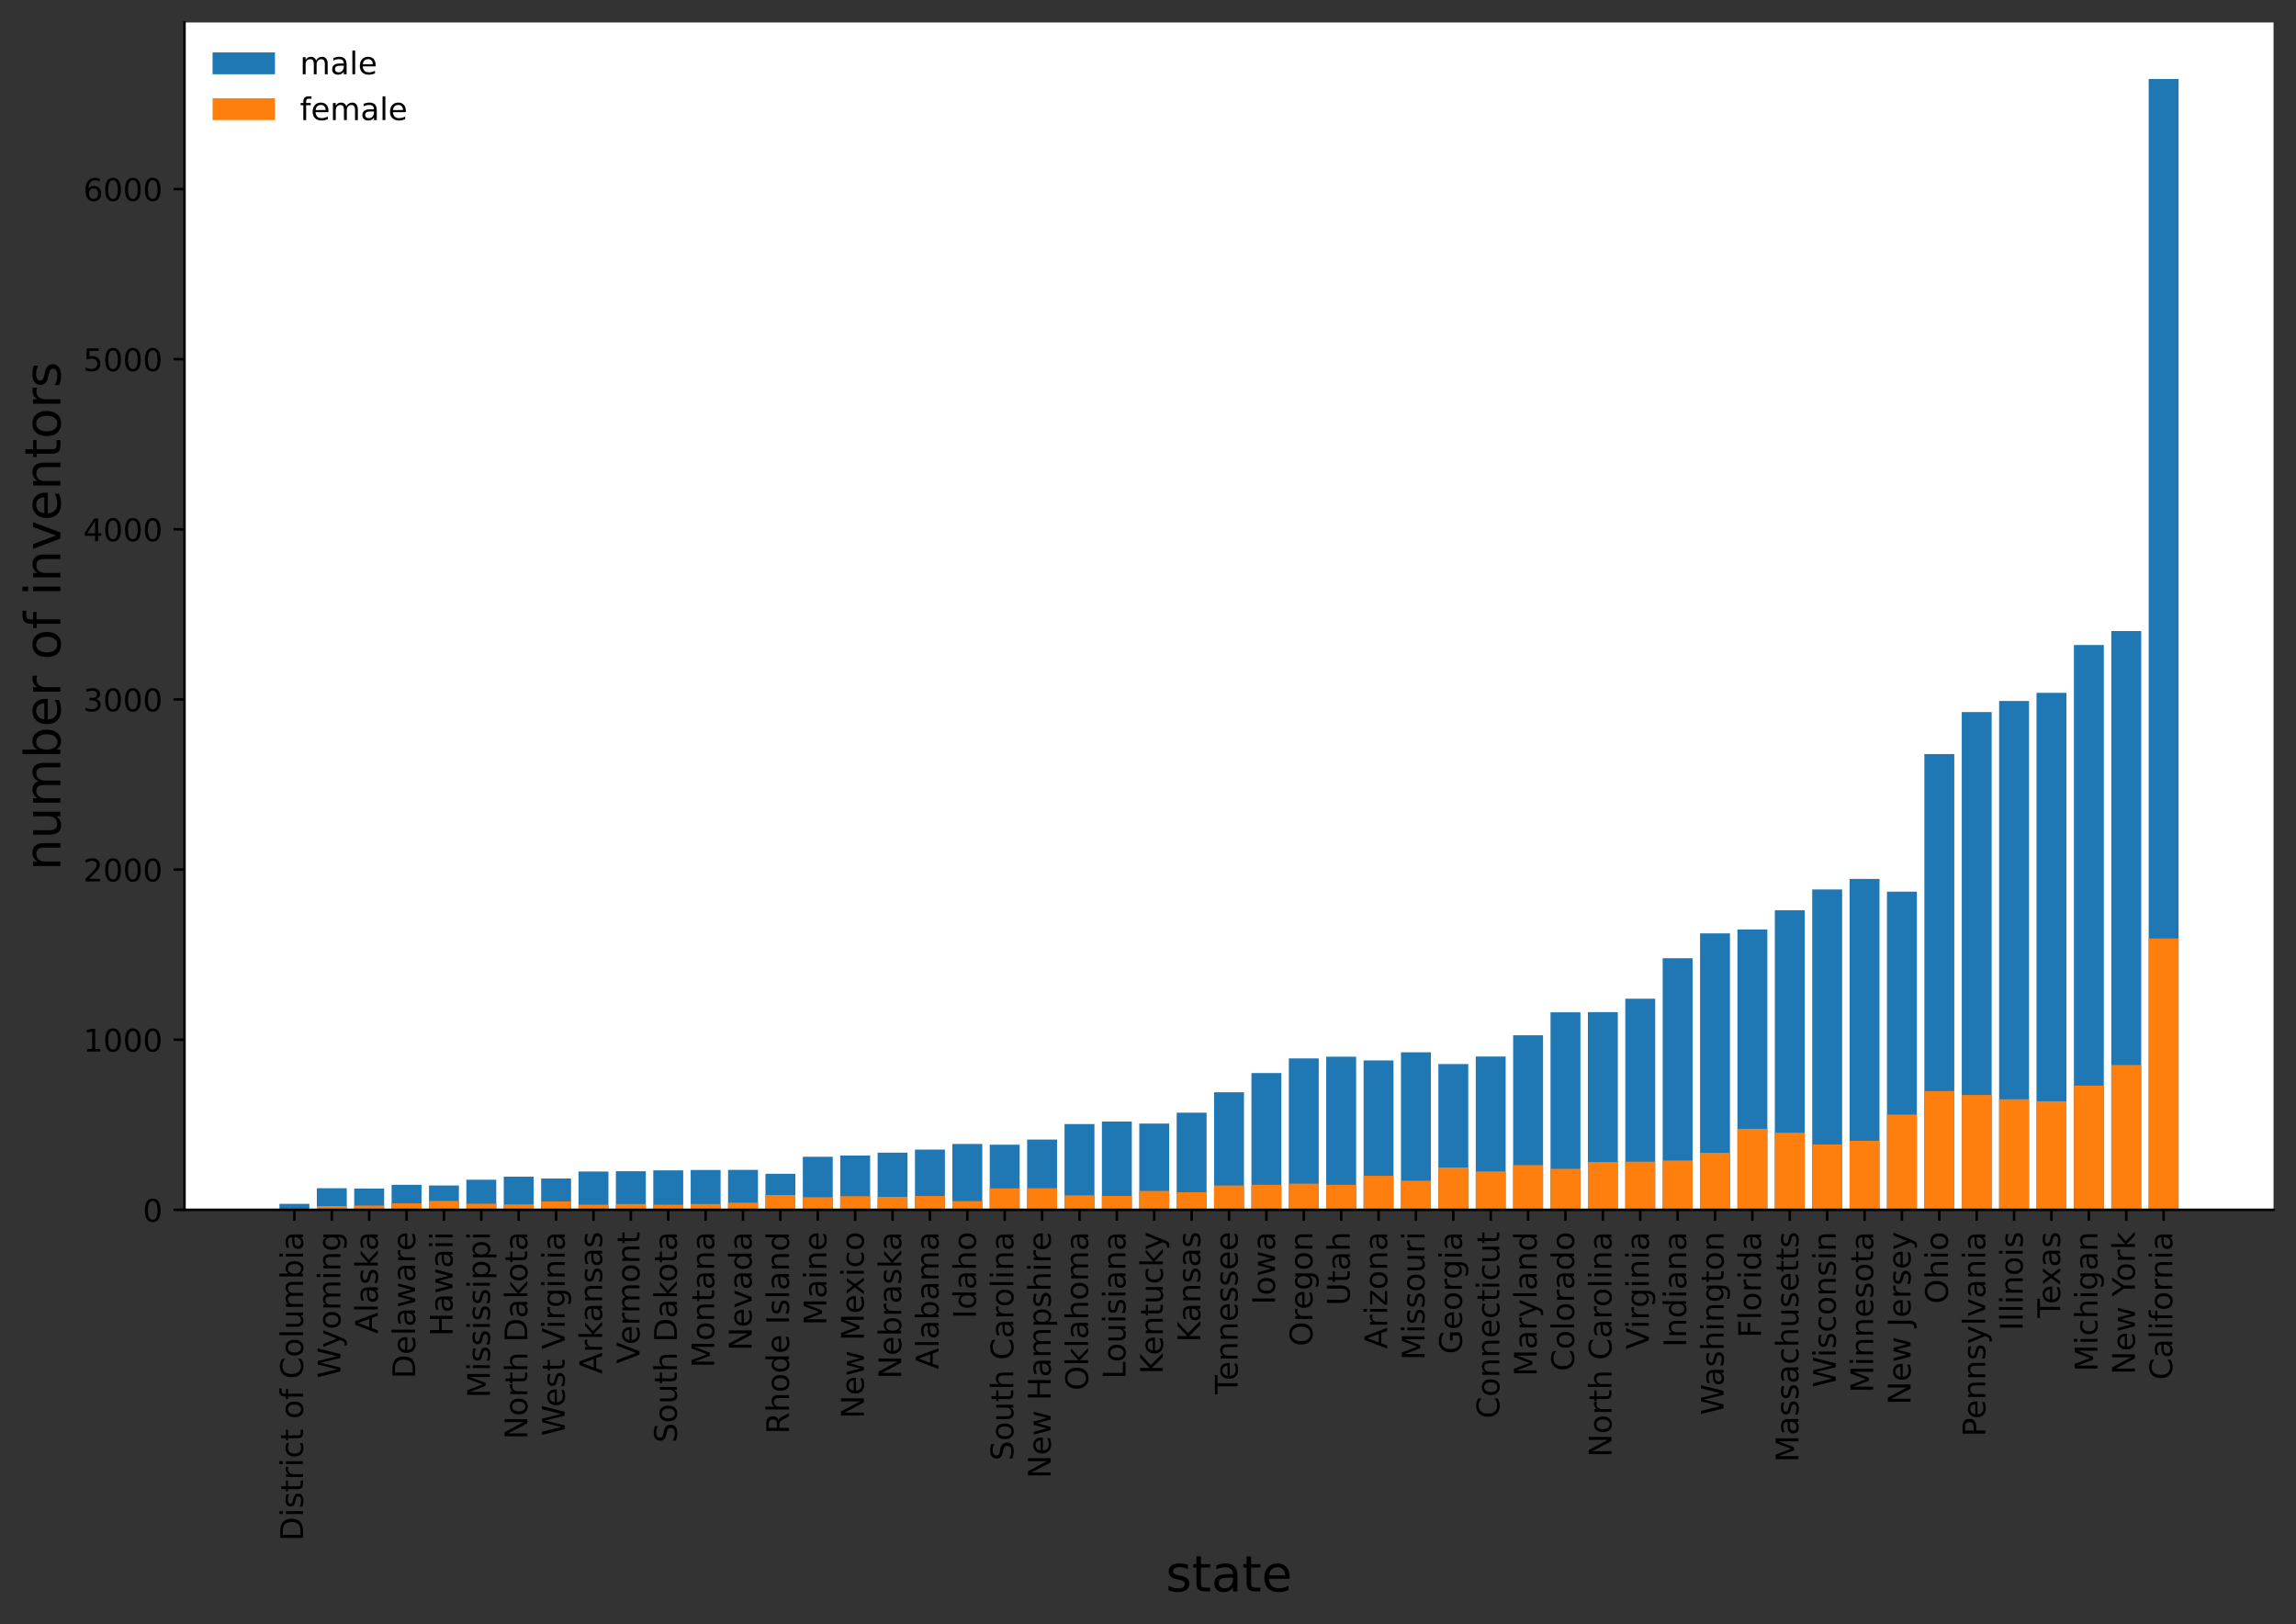 <?xml version="1.0" encoding="utf-8" standalone="no"?>
<!DOCTYPE svg PUBLIC "-//W3C//DTD SVG 1.1//EN"
  "http://www.w3.org/Graphics/SVG/1.1/DTD/svg11.dtd">
<!-- Created with matplotlib (https://matplotlib.org/) -->
<svg height="520.528pt" version="1.1" viewBox="0 0 735.935 520.528" width="735.935pt" xmlns="http://www.w3.org/2000/svg" xmlns:xlink="http://www.w3.org/1999/xlink">
 <rect x="0" y="0" width="735.935" height="520.528" fill="#333333" stroke="none"/>
 <defs>
  <style type="text/css">*{stroke-linecap:butt;stroke-linejoin:round;}</style>
 </defs>
 <g id="figure_1">
  <g id="patch_1">
   <path d="M 0 520.528 
L 735.935 520.528 
L 735.935 0 
L 0 0 
z
" style="fill:none;"/>
  </g>
  <g id="axes_1">
   <g id="patch_2">
    <path d="M 59.135 387.72 
L 728.735 387.72 
L 728.735 7.2 
L 59.135 7.2 
z
" style="fill:#ffffff;"/>
   </g>
   <g id="patch_3">
    <path clip-path="url(#pd6d642a842)" d="M 89.571 387.72 
L 99.158 387.72 
L 99.158 385.812 
L 89.571 385.812 
z
" style="fill:#1f77b4;"/>
   </g>
   <g id="patch_4">
    <path clip-path="url(#pd6d642a842)" d="M 101.554 387.72 
L 111.14 387.72 
L 111.14 380.796 
L 101.554 380.796 
z
" style="fill:#1f77b4;"/>
   </g>
   <g id="patch_5">
    <path clip-path="url(#pd6d642a842)" d="M 113.537 387.72 
L 123.123 387.72 
L 123.123 380.905 
L 113.537 380.905 
z
" style="fill:#1f77b4;"/>
   </g>
   <g id="patch_6">
    <path clip-path="url(#pd6d642a842)" d="M 125.52 387.72 
L 135.106 387.72 
L 135.106 379.705 
L 125.52 379.705 
z
" style="fill:#1f77b4;"/>
   </g>
   <g id="patch_7">
    <path clip-path="url(#pd6d642a842)" d="M 137.503 387.72 
L 147.089 387.72 
L 147.089 379.924 
L 137.503 379.924 
z
" style="fill:#1f77b4;"/>
   </g>
   <g id="patch_8">
    <path clip-path="url(#pd6d642a842)" d="M 149.485 387.72 
L 159.072 387.72 
L 159.072 378.07 
L 149.485 378.07 
z
" style="fill:#1f77b4;"/>
   </g>
   <g id="patch_9">
    <path clip-path="url(#pd6d642a842)" d="M 161.468 387.72 
L 171.055 387.72 
L 171.055 377.088 
L 161.468 377.088 
z
" style="fill:#1f77b4;"/>
   </g>
   <g id="patch_10">
    <path clip-path="url(#pd6d642a842)" d="M 173.451 387.72 
L 183.037 387.72 
L 183.037 377.688 
L 173.451 377.688 
z
" style="fill:#1f77b4;"/>
   </g>
   <g id="patch_11">
    <path clip-path="url(#pd6d642a842)" d="M 185.434 387.72 
L 195.02 387.72 
L 195.02 375.453 
L 185.434 375.453 
z
" style="fill:#1f77b4;"/>
   </g>
   <g id="patch_12">
    <path clip-path="url(#pd6d642a842)" d="M 197.417 387.72 
L 207.003 387.72 
L 207.003 375.344 
L 197.417 375.344 
z
" style="fill:#1f77b4;"/>
   </g>
   <g id="patch_13">
    <path clip-path="url(#pd6d642a842)" d="M 209.4 387.72 
L 218.986 387.72 
L 218.986 375.071 
L 209.4 375.071 
z
" style="fill:#1f77b4;"/>
   </g>
   <g id="patch_14">
    <path clip-path="url(#pd6d642a842)" d="M 221.382 387.72 
L 230.969 387.72 
L 230.969 374.962 
L 221.382 374.962 
z
" style="fill:#1f77b4;"/>
   </g>
   <g id="patch_15">
    <path clip-path="url(#pd6d642a842)" d="M 233.365 387.72 
L 242.951 387.72 
L 242.951 374.908 
L 233.365 374.908 
z
" style="fill:#1f77b4;"/>
   </g>
   <g id="patch_16">
    <path clip-path="url(#pd6d642a842)" d="M 245.348 387.72 
L 254.934 387.72 
L 254.934 376.162 
L 245.348 376.162 
z
" style="fill:#1f77b4;"/>
   </g>
   <g id="patch_17">
    <path clip-path="url(#pd6d642a842)" d="M 257.331 387.72 
L 266.917 387.72 
L 266.917 370.709 
L 257.331 370.709 
z
" style="fill:#1f77b4;"/>
   </g>
   <g id="patch_18">
    <path clip-path="url(#pd6d642a842)" d="M 269.314 387.72 
L 278.9 387.72 
L 278.9 370.328 
L 269.314 370.328 
z
" style="fill:#1f77b4;"/>
   </g>
   <g id="patch_19">
    <path clip-path="url(#pd6d642a842)" d="M 281.296 387.72 
L 290.883 387.72 
L 290.883 369.401 
L 281.296 369.401 
z
" style="fill:#1f77b4;"/>
   </g>
   <g id="patch_20">
    <path clip-path="url(#pd6d642a842)" d="M 293.279 387.72 
L 302.866 387.72 
L 302.866 368.42 
L 293.279 368.42 
z
" style="fill:#1f77b4;"/>
   </g>
   <g id="patch_21">
    <path clip-path="url(#pd6d642a842)" d="M 305.262 387.72 
L 314.848 387.72 
L 314.848 366.62 
L 305.262 366.62 
z
" style="fill:#1f77b4;"/>
   </g>
   <g id="patch_22">
    <path clip-path="url(#pd6d642a842)" d="M 317.245 387.72 
L 326.831 387.72 
L 326.831 366.839 
L 317.245 366.839 
z
" style="fill:#1f77b4;"/>
   </g>
   <g id="patch_23">
    <path clip-path="url(#pd6d642a842)" d="M 329.228 387.72 
L 338.814 387.72 
L 338.814 365.203 
L 329.228 365.203 
z
" style="fill:#1f77b4;"/>
   </g>
   <g id="patch_24">
    <path clip-path="url(#pd6d642a842)" d="M 341.211 387.72 
L 350.797 387.72 
L 350.797 360.241 
L 341.211 360.241 
z
" style="fill:#1f77b4;"/>
   </g>
   <g id="patch_25">
    <path clip-path="url(#pd6d642a842)" d="M 353.193 387.72 
L 362.78 387.72 
L 362.78 359.424 
L 353.193 359.424 
z
" style="fill:#1f77b4;"/>
   </g>
   <g id="patch_26">
    <path clip-path="url(#pd6d642a842)" d="M 365.176 387.72 
L 374.762 387.72 
L 374.762 360.078 
L 365.176 360.078 
z
" style="fill:#1f77b4;"/>
   </g>
   <g id="patch_27">
    <path clip-path="url(#pd6d642a842)" d="M 377.159 387.72 
L 386.745 387.72 
L 386.745 356.589 
L 377.159 356.589 
z
" style="fill:#1f77b4;"/>
   </g>
   <g id="patch_28">
    <path clip-path="url(#pd6d642a842)" d="M 389.142 387.72 
L 398.728 387.72 
L 398.728 350.046 
L 389.142 350.046 
z
" style="fill:#1f77b4;"/>
   </g>
   <g id="patch_29">
    <path clip-path="url(#pd6d642a842)" d="M 401.125 387.72 
L 410.711 387.72 
L 410.711 343.885 
L 401.125 343.885 
z
" style="fill:#1f77b4;"/>
   </g>
   <g id="patch_30">
    <path clip-path="url(#pd6d642a842)" d="M 413.108 387.72 
L 422.694 387.72 
L 422.694 339.196 
L 413.108 339.196 
z
" style="fill:#1f77b4;"/>
   </g>
   <g id="patch_31">
    <path clip-path="url(#pd6d642a842)" d="M 425.09 387.72 
L 434.677 387.72 
L 434.677 338.651 
L 425.09 338.651 
z
" style="fill:#1f77b4;"/>
   </g>
   <g id="patch_32">
    <path clip-path="url(#pd6d642a842)" d="M 437.073 387.72 
L 446.659 387.72 
L 446.659 339.851 
L 437.073 339.851 
z
" style="fill:#1f77b4;"/>
   </g>
   <g id="patch_33">
    <path clip-path="url(#pd6d642a842)" d="M 449.056 387.72 
L 458.642 387.72 
L 458.642 337.234 
L 449.056 337.234 
z
" style="fill:#1f77b4;"/>
   </g>
   <g id="patch_34">
    <path clip-path="url(#pd6d642a842)" d="M 461.039 387.72 
L 470.625 387.72 
L 470.625 340.996 
L 461.039 340.996 
z
" style="fill:#1f77b4;"/>
   </g>
   <g id="patch_35">
    <path clip-path="url(#pd6d642a842)" d="M 473.022 387.72 
L 482.608 387.72 
L 482.608 338.597 
L 473.022 338.597 
z
" style="fill:#1f77b4;"/>
   </g>
   <g id="patch_36">
    <path clip-path="url(#pd6d642a842)" d="M 485.004 387.72 
L 494.591 387.72 
L 494.591 331.782 
L 485.004 331.782 
z
" style="fill:#1f77b4;"/>
   </g>
   <g id="patch_37">
    <path clip-path="url(#pd6d642a842)" d="M 496.987 387.72 
L 506.574 387.72 
L 506.574 324.421 
L 496.987 324.421 
z
" style="fill:#1f77b4;"/>
   </g>
   <g id="patch_38">
    <path clip-path="url(#pd6d642a842)" d="M 508.97 387.72 
L 518.556 387.72 
L 518.556 324.367 
L 508.97 324.367 
z
" style="fill:#1f77b4;"/>
   </g>
   <g id="patch_39">
    <path clip-path="url(#pd6d642a842)" d="M 520.953 387.72 
L 530.539 387.72 
L 530.539 320.06 
L 520.953 320.06 
z
" style="fill:#1f77b4;"/>
   </g>
   <g id="patch_40">
    <path clip-path="url(#pd6d642a842)" d="M 532.936 387.72 
L 542.522 387.72 
L 542.522 307.084 
L 532.936 307.084 
z
" style="fill:#1f77b4;"/>
   </g>
   <g id="patch_41">
    <path clip-path="url(#pd6d642a842)" d="M 544.919 387.72 
L 554.505 387.72 
L 554.505 299.124 
L 544.919 299.124 
z
" style="fill:#1f77b4;"/>
   </g>
   <g id="patch_42">
    <path clip-path="url(#pd6d642a842)" d="M 556.901 387.72 
L 566.488 387.72 
L 566.488 297.87 
L 556.901 297.87 
z
" style="fill:#1f77b4;"/>
   </g>
   <g id="patch_43">
    <path clip-path="url(#pd6d642a842)" d="M 568.884 387.72 
L 578.47 387.72 
L 578.47 291.709 
L 568.884 291.709 
z
" style="fill:#1f77b4;"/>
   </g>
   <g id="patch_44">
    <path clip-path="url(#pd6d642a842)" d="M 580.867 387.72 
L 590.453 387.72 
L 590.453 285.057 
L 580.867 285.057 
z
" style="fill:#1f77b4;"/>
   </g>
   <g id="patch_45">
    <path clip-path="url(#pd6d642a842)" d="M 592.85 387.72 
L 602.436 387.72 
L 602.436 281.677 
L 592.85 281.677 
z
" style="fill:#1f77b4;"/>
   </g>
   <g id="patch_46">
    <path clip-path="url(#pd6d642a842)" d="M 604.833 387.72 
L 614.419 387.72 
L 614.419 285.766 
L 604.833 285.766 
z
" style="fill:#1f77b4;"/>
   </g>
   <g id="patch_47">
    <path clip-path="url(#pd6d642a842)" d="M 616.815 387.72 
L 626.402 387.72 
L 626.402 241.659 
L 616.815 241.659 
z
" style="fill:#1f77b4;"/>
   </g>
   <g id="patch_48">
    <path clip-path="url(#pd6d642a842)" d="M 628.798 387.72 
L 638.385 387.72 
L 638.385 228.192 
L 628.798 228.192 
z
" style="fill:#1f77b4;"/>
   </g>
   <g id="patch_49">
    <path clip-path="url(#pd6d642a842)" d="M 640.781 387.72 
L 650.367 387.72 
L 650.367 224.648 
L 640.781 224.648 
z
" style="fill:#1f77b4;"/>
   </g>
   <g id="patch_50">
    <path clip-path="url(#pd6d642a842)" d="M 652.764 387.72 
L 662.35 387.72 
L 662.35 222.031 
L 652.764 222.031 
z
" style="fill:#1f77b4;"/>
   </g>
   <g id="patch_51">
    <path clip-path="url(#pd6d642a842)" d="M 664.747 387.72 
L 674.333 387.72 
L 674.333 206.711 
L 664.747 206.711 
z
" style="fill:#1f77b4;"/>
   </g>
   <g id="patch_52">
    <path clip-path="url(#pd6d642a842)" d="M 676.73 387.72 
L 686.316 387.72 
L 686.316 202.24 
L 676.73 202.24 
z
" style="fill:#1f77b4;"/>
   </g>
   <g id="patch_53">
    <path clip-path="url(#pd6d642a842)" d="M 688.712 387.72 
L 698.299 387.72 
L 698.299 25.32 
L 688.712 25.32 
z
" style="fill:#1f77b4;"/>
   </g>
   <g id="patch_54">
    <path clip-path="url(#pd6d642a842)" d="M 89.571 387.72 
L 99.158 387.72 
L 99.158 387.393 
L 89.571 387.393 
z
" style="fill:#ff7f0e;"/>
   </g>
   <g id="patch_55">
    <path clip-path="url(#pd6d642a842)" d="M 101.554 387.72 
L 111.14 387.72 
L 111.14 386.521 
L 101.554 386.521 
z
" style="fill:#ff7f0e;"/>
   </g>
   <g id="patch_56">
    <path clip-path="url(#pd6d642a842)" d="M 113.537 387.72 
L 123.123 387.72 
L 123.123 386.357 
L 113.537 386.357 
z
" style="fill:#ff7f0e;"/>
   </g>
   <g id="patch_57">
    <path clip-path="url(#pd6d642a842)" d="M 125.52 387.72 
L 135.106 387.72 
L 135.106 385.648 
L 125.52 385.648 
z
" style="fill:#ff7f0e;"/>
   </g>
   <g id="patch_58">
    <path clip-path="url(#pd6d642a842)" d="M 137.503 387.72 
L 147.089 387.72 
L 147.089 384.885 
L 137.503 384.885 
z
" style="fill:#ff7f0e;"/>
   </g>
   <g id="patch_59">
    <path clip-path="url(#pd6d642a842)" d="M 149.485 387.72 
L 159.072 387.72 
L 159.072 385.757 
L 149.485 385.757 
z
" style="fill:#ff7f0e;"/>
   </g>
   <g id="patch_60">
    <path clip-path="url(#pd6d642a842)" d="M 161.468 387.72 
L 171.055 387.72 
L 171.055 385.975 
L 161.468 385.975 
z
" style="fill:#ff7f0e;"/>
   </g>
   <g id="patch_61">
    <path clip-path="url(#pd6d642a842)" d="M 173.451 387.72 
L 183.037 387.72 
L 183.037 385.048 
L 173.451 385.048 
z
" style="fill:#ff7f0e;"/>
   </g>
   <g id="patch_62">
    <path clip-path="url(#pd6d642a842)" d="M 185.434 387.72 
L 195.02 387.72 
L 195.02 386.084 
L 185.434 386.084 
z
" style="fill:#ff7f0e;"/>
   </g>
   <g id="patch_63">
    <path clip-path="url(#pd6d642a842)" d="M 197.417 387.72 
L 207.003 387.72 
L 207.003 385.866 
L 197.417 385.866 
z
" style="fill:#ff7f0e;"/>
   </g>
   <g id="patch_64">
    <path clip-path="url(#pd6d642a842)" d="M 209.4 387.72 
L 218.986 387.72 
L 218.986 386.084 
L 209.4 386.084 
z
" style="fill:#ff7f0e;"/>
   </g>
   <g id="patch_65">
    <path clip-path="url(#pd6d642a842)" d="M 221.382 387.72 
L 230.969 387.72 
L 230.969 385.866 
L 221.382 385.866 
z
" style="fill:#ff7f0e;"/>
   </g>
   <g id="patch_66">
    <path clip-path="url(#pd6d642a842)" d="M 233.365 387.72 
L 242.951 387.72 
L 242.951 385.43 
L 233.365 385.43 
z
" style="fill:#ff7f0e;"/>
   </g>
   <g id="patch_67">
    <path clip-path="url(#pd6d642a842)" d="M 245.348 387.72 
L 254.934 387.72 
L 254.934 382.977 
L 245.348 382.977 
z
" style="fill:#ff7f0e;"/>
   </g>
   <g id="patch_68">
    <path clip-path="url(#pd6d642a842)" d="M 257.331 387.72 
L 266.917 387.72 
L 266.917 383.685 
L 257.331 383.685 
z
" style="fill:#ff7f0e;"/>
   </g>
   <g id="patch_69">
    <path clip-path="url(#pd6d642a842)" d="M 269.314 387.72 
L 278.9 387.72 
L 278.9 383.358 
L 269.314 383.358 
z
" style="fill:#ff7f0e;"/>
   </g>
   <g id="patch_70">
    <path clip-path="url(#pd6d642a842)" d="M 281.296 387.72 
L 290.883 387.72 
L 290.883 383.576 
L 281.296 383.576 
z
" style="fill:#ff7f0e;"/>
   </g>
   <g id="patch_71">
    <path clip-path="url(#pd6d642a842)" d="M 293.279 387.72 
L 302.866 387.72 
L 302.866 383.304 
L 293.279 383.304 
z
" style="fill:#ff7f0e;"/>
   </g>
   <g id="patch_72">
    <path clip-path="url(#pd6d642a842)" d="M 305.262 387.72 
L 314.848 387.72 
L 314.848 384.939 
L 305.262 384.939 
z
" style="fill:#ff7f0e;"/>
   </g>
   <g id="patch_73">
    <path clip-path="url(#pd6d642a842)" d="M 317.245 387.72 
L 326.831 387.72 
L 326.831 380.85 
L 317.245 380.85 
z
" style="fill:#ff7f0e;"/>
   </g>
   <g id="patch_74">
    <path clip-path="url(#pd6d642a842)" d="M 329.228 387.72 
L 338.814 387.72 
L 338.814 380.796 
L 329.228 380.796 
z
" style="fill:#ff7f0e;"/>
   </g>
   <g id="patch_75">
    <path clip-path="url(#pd6d642a842)" d="M 341.211 387.72 
L 350.797 387.72 
L 350.797 383.086 
L 341.211 383.086 
z
" style="fill:#ff7f0e;"/>
   </g>
   <g id="patch_76">
    <path clip-path="url(#pd6d642a842)" d="M 353.193 387.72 
L 362.78 387.72 
L 362.78 383.249 
L 353.193 383.249 
z
" style="fill:#ff7f0e;"/>
   </g>
   <g id="patch_77">
    <path clip-path="url(#pd6d642a842)" d="M 365.176 387.72 
L 374.762 387.72 
L 374.762 381.668 
L 365.176 381.668 
z
" style="fill:#ff7f0e;"/>
   </g>
   <g id="patch_78">
    <path clip-path="url(#pd6d642a842)" d="M 377.159 387.72 
L 386.745 387.72 
L 386.745 382.104 
L 377.159 382.104 
z
" style="fill:#ff7f0e;"/>
   </g>
   <g id="patch_79">
    <path clip-path="url(#pd6d642a842)" d="M 389.142 387.72 
L 398.728 387.72 
L 398.728 379.924 
L 389.142 379.924 
z
" style="fill:#ff7f0e;"/>
   </g>
   <g id="patch_80">
    <path clip-path="url(#pd6d642a842)" d="M 401.125 387.72 
L 410.711 387.72 
L 410.711 379.705 
L 401.125 379.705 
z
" style="fill:#ff7f0e;"/>
   </g>
   <g id="patch_81">
    <path clip-path="url(#pd6d642a842)" d="M 413.108 387.72 
L 422.694 387.72 
L 422.694 379.324 
L 413.108 379.324 
z
" style="fill:#ff7f0e;"/>
   </g>
   <g id="patch_82">
    <path clip-path="url(#pd6d642a842)" d="M 425.09 387.72 
L 434.677 387.72 
L 434.677 379.705 
L 425.09 379.705 
z
" style="fill:#ff7f0e;"/>
   </g>
   <g id="patch_83">
    <path clip-path="url(#pd6d642a842)" d="M 437.073 387.72 
L 446.659 387.72 
L 446.659 376.816 
L 437.073 376.816 
z
" style="fill:#ff7f0e;"/>
   </g>
   <g id="patch_84">
    <path clip-path="url(#pd6d642a842)" d="M 449.056 387.72 
L 458.642 387.72 
L 458.642 378.397 
L 449.056 378.397 
z
" style="fill:#ff7f0e;"/>
   </g>
   <g id="patch_85">
    <path clip-path="url(#pd6d642a842)" d="M 461.039 387.72 
L 470.625 387.72 
L 470.625 374.144 
L 461.039 374.144 
z
" style="fill:#ff7f0e;"/>
   </g>
   <g id="patch_86">
    <path clip-path="url(#pd6d642a842)" d="M 473.022 387.72 
L 482.608 387.72 
L 482.608 375.398 
L 473.022 375.398 
z
" style="fill:#ff7f0e;"/>
   </g>
   <g id="patch_87">
    <path clip-path="url(#pd6d642a842)" d="M 485.004 387.72 
L 494.591 387.72 
L 494.591 373.381 
L 485.004 373.381 
z
" style="fill:#ff7f0e;"/>
   </g>
   <g id="patch_88">
    <path clip-path="url(#pd6d642a842)" d="M 496.987 387.72 
L 506.574 387.72 
L 506.574 374.58 
L 496.987 374.58 
z
" style="fill:#ff7f0e;"/>
   </g>
   <g id="patch_89">
    <path clip-path="url(#pd6d642a842)" d="M 508.97 387.72 
L 518.556 387.72 
L 518.556 372.4 
L 508.97 372.4 
z
" style="fill:#ff7f0e;"/>
   </g>
   <g id="patch_90">
    <path clip-path="url(#pd6d642a842)" d="M 520.953 387.72 
L 530.539 387.72 
L 530.539 372.291 
L 520.953 372.291 
z
" style="fill:#ff7f0e;"/>
   </g>
   <g id="patch_91">
    <path clip-path="url(#pd6d642a842)" d="M 532.936 387.72 
L 542.522 387.72 
L 542.522 371.909 
L 532.936 371.909 
z
" style="fill:#ff7f0e;"/>
   </g>
   <g id="patch_92">
    <path clip-path="url(#pd6d642a842)" d="M 544.919 387.72 
L 554.505 387.72 
L 554.505 369.456 
L 544.919 369.456 
z
" style="fill:#ff7f0e;"/>
   </g>
   <g id="patch_93">
    <path clip-path="url(#pd6d642a842)" d="M 556.901 387.72 
L 566.488 387.72 
L 566.488 361.768 
L 556.901 361.768 
z
" style="fill:#ff7f0e;"/>
   </g>
   <g id="patch_94">
    <path clip-path="url(#pd6d642a842)" d="M 568.884 387.72 
L 578.47 387.72 
L 578.47 363.022 
L 568.884 363.022 
z
" style="fill:#ff7f0e;"/>
   </g>
   <g id="patch_95">
    <path clip-path="url(#pd6d642a842)" d="M 580.867 387.72 
L 590.453 387.72 
L 590.453 366.784 
L 580.867 366.784 
z
" style="fill:#ff7f0e;"/>
   </g>
   <g id="patch_96">
    <path clip-path="url(#pd6d642a842)" d="M 592.85 387.72 
L 602.436 387.72 
L 602.436 365.585 
L 592.85 365.585 
z
" style="fill:#ff7f0e;"/>
   </g>
   <g id="patch_97">
    <path clip-path="url(#pd6d642a842)" d="M 604.833 387.72 
L 614.419 387.72 
L 614.419 357.188 
L 604.833 357.188 
z
" style="fill:#ff7f0e;"/>
   </g>
   <g id="patch_98">
    <path clip-path="url(#pd6d642a842)" d="M 616.815 387.72 
L 626.402 387.72 
L 626.402 349.664 
L 616.815 349.664 
z
" style="fill:#ff7f0e;"/>
   </g>
   <g id="patch_99">
    <path clip-path="url(#pd6d642a842)" d="M 628.798 387.72 
L 638.385 387.72 
L 638.385 350.918 
L 628.798 350.918 
z
" style="fill:#ff7f0e;"/>
   </g>
   <g id="patch_100">
    <path clip-path="url(#pd6d642a842)" d="M 640.781 387.72 
L 650.367 387.72 
L 650.367 352.281 
L 640.781 352.281 
z
" style="fill:#ff7f0e;"/>
   </g>
   <g id="patch_101">
    <path clip-path="url(#pd6d642a842)" d="M 652.764 387.72 
L 662.35 387.72 
L 662.35 352.936 
L 652.764 352.936 
z
" style="fill:#ff7f0e;"/>
   </g>
   <g id="patch_102">
    <path clip-path="url(#pd6d642a842)" d="M 664.747 387.72 
L 674.333 387.72 
L 674.333 347.92 
L 664.747 347.92 
z
" style="fill:#ff7f0e;"/>
   </g>
   <g id="patch_103">
    <path clip-path="url(#pd6d642a842)" d="M 676.73 387.72 
L 686.316 387.72 
L 686.316 341.323 
L 676.73 341.323 
z
" style="fill:#ff7f0e;"/>
   </g>
   <g id="patch_104">
    <path clip-path="url(#pd6d642a842)" d="M 688.712 387.72 
L 698.299 387.72 
L 698.299 300.759 
L 688.712 300.759 
z
" style="fill:#ff7f0e;"/>
   </g>
   <g id="matplotlib.axis_1">
    <g id="xtick_1">
     <g id="line2d_1">
      <defs>
       <path d="M 0 0 
L 0 3.5 
" id="mb795c20b5c" style="stroke:#000000;stroke-width:0.8;"/>
      </defs>
      <g>
       <use style="stroke:#000000;stroke-width:0.8;" x="94.364" xlink:href="#mb795c20b5c" y="387.72"/>
      </g>
     </g>
     <g id="text_1">
      <!-- District of Columbia -->
      <g transform="translate(97.124 493.843)rotate(-90)scale(0.1 -0.1)">
       <defs>
        <path d="M 19.672 64.797 
L 19.672 8.109 
L 31.594 8.109 
Q 46.688 8.109 53.688 14.938 
Q 60.688 21.781 60.688 36.531 
Q 60.688 51.172 53.688 57.984 
Q 46.688 64.797 31.594 64.797 
z
M 9.812 72.906 
L 30.078 72.906 
Q 51.266 72.906 61.172 64.094 
Q 71.094 55.281 71.094 36.531 
Q 71.094 17.672 61.125 8.828 
Q 51.172 0 30.078 0 
L 9.812 0 
z
" id="DejaVuSans-68"/>
        <path d="M 9.422 54.688 
L 18.406 54.688 
L 18.406 0 
L 9.422 0 
z
M 9.422 75.984 
L 18.406 75.984 
L 18.406 64.594 
L 9.422 64.594 
z
" id="DejaVuSans-105"/>
        <path d="M 44.281 53.078 
L 44.281 44.578 
Q 40.484 46.531 36.375 47.5 
Q 32.281 48.484 27.875 48.484 
Q 21.188 48.484 17.844 46.438 
Q 14.5 44.391 14.5 40.281 
Q 14.5 37.156 16.891 35.375 
Q 19.281 33.594 26.516 31.984 
L 29.594 31.297 
Q 39.156 29.25 43.188 25.516 
Q 47.219 21.781 47.219 15.094 
Q 47.219 7.469 41.188 3.016 
Q 35.156 -1.422 24.609 -1.422 
Q 20.219 -1.422 15.453 -0.562 
Q 10.688 0.297 5.422 2 
L 5.422 11.281 
Q 10.406 8.688 15.234 7.391 
Q 20.062 6.109 24.812 6.109 
Q 31.156 6.109 34.562 8.281 
Q 37.984 10.453 37.984 14.406 
Q 37.984 18.062 35.516 20.016 
Q 33.062 21.969 24.703 23.781 
L 21.578 24.516 
Q 13.234 26.266 9.516 29.906 
Q 5.812 33.547 5.812 39.891 
Q 5.812 47.609 11.281 51.797 
Q 16.75 56 26.812 56 
Q 31.781 56 36.172 55.266 
Q 40.578 54.547 44.281 53.078 
z
" id="DejaVuSans-115"/>
        <path d="M 18.312 70.219 
L 18.312 54.688 
L 36.812 54.688 
L 36.812 47.703 
L 18.312 47.703 
L 18.312 18.016 
Q 18.312 11.328 20.141 9.422 
Q 21.969 7.516 27.594 7.516 
L 36.812 7.516 
L 36.812 0 
L 27.594 0 
Q 17.188 0 13.234 3.875 
Q 9.281 7.766 9.281 18.016 
L 9.281 47.703 
L 2.688 47.703 
L 2.688 54.688 
L 9.281 54.688 
L 9.281 70.219 
z
" id="DejaVuSans-116"/>
        <path d="M 41.109 46.297 
Q 39.594 47.172 37.812 47.578 
Q 36.031 48 33.891 48 
Q 26.266 48 22.188 43.047 
Q 18.109 38.094 18.109 28.812 
L 18.109 0 
L 9.078 0 
L 9.078 54.688 
L 18.109 54.688 
L 18.109 46.188 
Q 20.953 51.172 25.484 53.578 
Q 30.031 56 36.531 56 
Q 37.453 56 38.578 55.875 
Q 39.703 55.766 41.062 55.516 
z
" id="DejaVuSans-114"/>
        <path d="M 48.781 52.594 
L 48.781 44.188 
Q 44.969 46.297 41.141 47.344 
Q 37.312 48.391 33.406 48.391 
Q 24.656 48.391 19.812 42.844 
Q 14.984 37.312 14.984 27.297 
Q 14.984 17.281 19.812 11.734 
Q 24.656 6.203 33.406 6.203 
Q 37.312 6.203 41.141 7.25 
Q 44.969 8.297 48.781 10.406 
L 48.781 2.094 
Q 45.016 0.344 40.984 -0.531 
Q 36.969 -1.422 32.422 -1.422 
Q 20.062 -1.422 12.781 6.344 
Q 5.516 14.109 5.516 27.297 
Q 5.516 40.672 12.859 48.328 
Q 20.219 56 33.016 56 
Q 37.156 56 41.109 55.141 
Q 45.062 54.297 48.781 52.594 
z
" id="DejaVuSans-99"/>
        <path id="DejaVuSans-32"/>
        <path d="M 30.609 48.391 
Q 23.391 48.391 19.188 42.75 
Q 14.984 37.109 14.984 27.297 
Q 14.984 17.484 19.156 11.844 
Q 23.344 6.203 30.609 6.203 
Q 37.797 6.203 41.984 11.859 
Q 46.188 17.531 46.188 27.297 
Q 46.188 37.016 41.984 42.703 
Q 37.797 48.391 30.609 48.391 
z
M 30.609 56 
Q 42.328 56 49.016 48.375 
Q 55.719 40.766 55.719 27.297 
Q 55.719 13.875 49.016 6.219 
Q 42.328 -1.422 30.609 -1.422 
Q 18.844 -1.422 12.172 6.219 
Q 5.516 13.875 5.516 27.297 
Q 5.516 40.766 12.172 48.375 
Q 18.844 56 30.609 56 
z
" id="DejaVuSans-111"/>
        <path d="M 37.109 75.984 
L 37.109 68.5 
L 28.516 68.5 
Q 23.688 68.5 21.797 66.547 
Q 19.922 64.594 19.922 59.516 
L 19.922 54.688 
L 34.719 54.688 
L 34.719 47.703 
L 19.922 47.703 
L 19.922 0 
L 10.891 0 
L 10.891 47.703 
L 2.297 47.703 
L 2.297 54.688 
L 10.891 54.688 
L 10.891 58.5 
Q 10.891 67.625 15.141 71.797 
Q 19.391 75.984 28.609 75.984 
z
" id="DejaVuSans-102"/>
        <path d="M 64.406 67.281 
L 64.406 56.891 
Q 59.422 61.531 53.781 63.812 
Q 48.141 66.109 41.797 66.109 
Q 29.297 66.109 22.656 58.469 
Q 16.016 50.828 16.016 36.375 
Q 16.016 21.969 22.656 14.328 
Q 29.297 6.688 41.797 6.688 
Q 48.141 6.688 53.781 8.984 
Q 59.422 11.281 64.406 15.922 
L 64.406 5.609 
Q 59.234 2.094 53.438 0.328 
Q 47.656 -1.422 41.219 -1.422 
Q 24.656 -1.422 15.125 8.703 
Q 5.609 18.844 5.609 36.375 
Q 5.609 53.953 15.125 64.078 
Q 24.656 74.219 41.219 74.219 
Q 47.75 74.219 53.531 72.484 
Q 59.328 70.75 64.406 67.281 
z
" id="DejaVuSans-67"/>
        <path d="M 9.422 75.984 
L 18.406 75.984 
L 18.406 0 
L 9.422 0 
z
" id="DejaVuSans-108"/>
        <path d="M 8.5 21.578 
L 8.5 54.688 
L 17.484 54.688 
L 17.484 21.922 
Q 17.484 14.156 20.5 10.266 
Q 23.531 6.391 29.594 6.391 
Q 36.859 6.391 41.078 11.031 
Q 45.312 15.672 45.312 23.688 
L 45.312 54.688 
L 54.297 54.688 
L 54.297 0 
L 45.312 0 
L 45.312 8.406 
Q 42.047 3.422 37.719 1 
Q 33.406 -1.422 27.688 -1.422 
Q 18.266 -1.422 13.375 4.438 
Q 8.5 10.297 8.5 21.578 
z
M 31.109 56 
z
" id="DejaVuSans-117"/>
        <path d="M 52 44.188 
Q 55.375 50.25 60.062 53.125 
Q 64.75 56 71.094 56 
Q 79.641 56 84.281 50.016 
Q 88.922 44.047 88.922 33.016 
L 88.922 0 
L 79.891 0 
L 79.891 32.719 
Q 79.891 40.578 77.094 44.375 
Q 74.312 48.188 68.609 48.188 
Q 61.625 48.188 57.562 43.547 
Q 53.516 38.922 53.516 30.906 
L 53.516 0 
L 44.484 0 
L 44.484 32.719 
Q 44.484 40.625 41.703 44.406 
Q 38.922 48.188 33.109 48.188 
Q 26.219 48.188 22.156 43.531 
Q 18.109 38.875 18.109 30.906 
L 18.109 0 
L 9.078 0 
L 9.078 54.688 
L 18.109 54.688 
L 18.109 46.188 
Q 21.188 51.219 25.484 53.609 
Q 29.781 56 35.688 56 
Q 41.656 56 45.828 52.969 
Q 50 49.953 52 44.188 
z
" id="DejaVuSans-109"/>
        <path d="M 48.688 27.297 
Q 48.688 37.203 44.609 42.844 
Q 40.531 48.484 33.406 48.484 
Q 26.266 48.484 22.188 42.844 
Q 18.109 37.203 18.109 27.297 
Q 18.109 17.391 22.188 11.75 
Q 26.266 6.109 33.406 6.109 
Q 40.531 6.109 44.609 11.75 
Q 48.688 17.391 48.688 27.297 
z
M 18.109 46.391 
Q 20.953 51.266 25.266 53.625 
Q 29.594 56 35.594 56 
Q 45.562 56 51.781 48.094 
Q 58.016 40.188 58.016 27.297 
Q 58.016 14.406 51.781 6.484 
Q 45.562 -1.422 35.594 -1.422 
Q 29.594 -1.422 25.266 0.953 
Q 20.953 3.328 18.109 8.203 
L 18.109 0 
L 9.078 0 
L 9.078 75.984 
L 18.109 75.984 
z
" id="DejaVuSans-98"/>
        <path d="M 34.281 27.484 
Q 23.391 27.484 19.188 25 
Q 14.984 22.516 14.984 16.5 
Q 14.984 11.719 18.141 8.906 
Q 21.297 6.109 26.703 6.109 
Q 34.188 6.109 38.703 11.406 
Q 43.219 16.703 43.219 25.484 
L 43.219 27.484 
z
M 52.203 31.203 
L 52.203 0 
L 43.219 0 
L 43.219 8.297 
Q 40.141 3.328 35.547 0.953 
Q 30.953 -1.422 24.312 -1.422 
Q 15.922 -1.422 10.953 3.297 
Q 6 8.016 6 15.922 
Q 6 25.141 12.172 29.828 
Q 18.359 34.516 30.609 34.516 
L 43.219 34.516 
L 43.219 35.406 
Q 43.219 41.609 39.141 45 
Q 35.062 48.391 27.688 48.391 
Q 23 48.391 18.547 47.266 
Q 14.109 46.141 10.016 43.891 
L 10.016 52.203 
Q 14.938 54.109 19.578 55.047 
Q 24.219 56 28.609 56 
Q 40.484 56 46.344 49.844 
Q 52.203 43.703 52.203 31.203 
z
" id="DejaVuSans-97"/>
       </defs>
       <use xlink:href="#DejaVuSans-68"/>
       <use x="77.002" xlink:href="#DejaVuSans-105"/>
       <use x="104.785" xlink:href="#DejaVuSans-115"/>
       <use x="156.885" xlink:href="#DejaVuSans-116"/>
       <use x="196.094" xlink:href="#DejaVuSans-114"/>
       <use x="237.207" xlink:href="#DejaVuSans-105"/>
       <use x="264.99" xlink:href="#DejaVuSans-99"/>
       <use x="319.971" xlink:href="#DejaVuSans-116"/>
       <use x="359.18" xlink:href="#DejaVuSans-32"/>
       <use x="390.967" xlink:href="#DejaVuSans-111"/>
       <use x="452.148" xlink:href="#DejaVuSans-102"/>
       <use x="487.354" xlink:href="#DejaVuSans-32"/>
       <use x="519.141" xlink:href="#DejaVuSans-67"/>
       <use x="588.965" xlink:href="#DejaVuSans-111"/>
       <use x="650.146" xlink:href="#DejaVuSans-108"/>
       <use x="677.93" xlink:href="#DejaVuSans-117"/>
       <use x="741.309" xlink:href="#DejaVuSans-109"/>
       <use x="838.721" xlink:href="#DejaVuSans-98"/>
       <use x="902.197" xlink:href="#DejaVuSans-105"/>
       <use x="929.98" xlink:href="#DejaVuSans-97"/>
      </g>
     </g>
    </g>
    <g id="xtick_2">
     <g id="line2d_2">
      <g>
       <use style="stroke:#000000;stroke-width:0.8;" x="106.347" xlink:href="#mb795c20b5c" y="387.72"/>
      </g>
     </g>
     <g id="text_2">
      <!-- Wyoming -->
      <g transform="translate(109.107 441.675)rotate(-90)scale(0.1 -0.1)">
       <defs>
        <path d="M 3.328 72.906 
L 13.281 72.906 
L 28.609 11.281 
L 43.891 72.906 
L 54.984 72.906 
L 70.312 11.281 
L 85.594 72.906 
L 95.609 72.906 
L 77.297 0 
L 64.891 0 
L 49.516 63.281 
L 33.984 0 
L 21.578 0 
z
" id="DejaVuSans-87"/>
        <path d="M 32.172 -5.078 
Q 28.375 -14.844 24.75 -17.812 
Q 21.141 -20.797 15.094 -20.797 
L 7.906 -20.797 
L 7.906 -13.281 
L 13.188 -13.281 
Q 16.891 -13.281 18.938 -11.516 
Q 21 -9.766 23.484 -3.219 
L 25.094 0.875 
L 2.984 54.688 
L 12.5 54.688 
L 29.594 11.922 
L 46.688 54.688 
L 56.203 54.688 
z
" id="DejaVuSans-121"/>
        <path d="M 54.891 33.016 
L 54.891 0 
L 45.906 0 
L 45.906 32.719 
Q 45.906 40.484 42.875 44.328 
Q 39.844 48.188 33.797 48.188 
Q 26.516 48.188 22.312 43.547 
Q 18.109 38.922 18.109 30.906 
L 18.109 0 
L 9.078 0 
L 9.078 54.688 
L 18.109 54.688 
L 18.109 46.188 
Q 21.344 51.125 25.703 53.562 
Q 30.078 56 35.797 56 
Q 45.219 56 50.047 50.172 
Q 54.891 44.344 54.891 33.016 
z
" id="DejaVuSans-110"/>
        <path d="M 45.406 27.984 
Q 45.406 37.75 41.375 43.109 
Q 37.359 48.484 30.078 48.484 
Q 22.859 48.484 18.828 43.109 
Q 14.797 37.75 14.797 27.984 
Q 14.797 18.266 18.828 12.891 
Q 22.859 7.516 30.078 7.516 
Q 37.359 7.516 41.375 12.891 
Q 45.406 18.266 45.406 27.984 
z
M 54.391 6.781 
Q 54.391 -7.172 48.188 -13.984 
Q 42 -20.797 29.203 -20.797 
Q 24.469 -20.797 20.266 -20.094 
Q 16.062 -19.391 12.109 -17.922 
L 12.109 -9.188 
Q 16.062 -11.328 19.922 -12.344 
Q 23.781 -13.375 27.781 -13.375 
Q 36.625 -13.375 41.016 -8.766 
Q 45.406 -4.156 45.406 5.172 
L 45.406 9.625 
Q 42.625 4.781 38.281 2.391 
Q 33.938 0 27.875 0 
Q 17.828 0 11.672 7.656 
Q 5.516 15.328 5.516 27.984 
Q 5.516 40.672 11.672 48.328 
Q 17.828 56 27.875 56 
Q 33.938 56 38.281 53.609 
Q 42.625 51.219 45.406 46.391 
L 45.406 54.688 
L 54.391 54.688 
z
" id="DejaVuSans-103"/>
       </defs>
       <use xlink:href="#DejaVuSans-87"/>
       <use x="97.127" xlink:href="#DejaVuSans-121"/>
       <use x="156.307" xlink:href="#DejaVuSans-111"/>
       <use x="217.488" xlink:href="#DejaVuSans-109"/>
       <use x="314.9" xlink:href="#DejaVuSans-105"/>
       <use x="342.684" xlink:href="#DejaVuSans-110"/>
       <use x="406.062" xlink:href="#DejaVuSans-103"/>
      </g>
     </g>
    </g>
    <g id="xtick_3">
     <g id="line2d_3">
      <g>
       <use style="stroke:#000000;stroke-width:0.8;" x="118.33" xlink:href="#mb795c20b5c" y="387.72"/>
      </g>
     </g>
     <g id="text_3">
      <!-- Alaska -->
      <g transform="translate(121.09 427.42)rotate(-90)scale(0.1 -0.1)">
       <defs>
        <path d="M 34.188 63.188 
L 20.797 26.906 
L 47.609 26.906 
z
M 28.609 72.906 
L 39.797 72.906 
L 67.578 0 
L 57.328 0 
L 50.688 18.703 
L 17.828 18.703 
L 11.188 0 
L 0.781 0 
z
" id="DejaVuSans-65"/>
        <path d="M 9.078 75.984 
L 18.109 75.984 
L 18.109 31.109 
L 44.922 54.688 
L 56.391 54.688 
L 27.391 29.109 
L 57.625 0 
L 45.906 0 
L 18.109 26.703 
L 18.109 0 
L 9.078 0 
z
" id="DejaVuSans-107"/>
       </defs>
       <use xlink:href="#DejaVuSans-65"/>
       <use x="68.408" xlink:href="#DejaVuSans-108"/>
       <use x="96.191" xlink:href="#DejaVuSans-97"/>
       <use x="157.471" xlink:href="#DejaVuSans-115"/>
       <use x="209.57" xlink:href="#DejaVuSans-107"/>
       <use x="265.73" xlink:href="#DejaVuSans-97"/>
      </g>
     </g>
    </g>
    <g id="xtick_4">
     <g id="line2d_4">
      <g>
       <use style="stroke:#000000;stroke-width:0.8;" x="130.313" xlink:href="#mb795c20b5c" y="387.72"/>
      </g>
     </g>
     <g id="text_4">
      <!-- Delaware -->
      <g transform="translate(133.072 441.825)rotate(-90)scale(0.1 -0.1)">
       <defs>
        <path d="M 56.203 29.594 
L 56.203 25.203 
L 14.891 25.203 
Q 15.484 15.922 20.484 11.062 
Q 25.484 6.203 34.422 6.203 
Q 39.594 6.203 44.453 7.469 
Q 49.312 8.734 54.109 11.281 
L 54.109 2.781 
Q 49.266 0.734 44.188 -0.344 
Q 39.109 -1.422 33.891 -1.422 
Q 20.797 -1.422 13.156 6.188 
Q 5.516 13.812 5.516 26.812 
Q 5.516 40.234 12.766 48.109 
Q 20.016 56 32.328 56 
Q 43.359 56 49.781 48.891 
Q 56.203 41.797 56.203 29.594 
z
M 47.219 32.234 
Q 47.125 39.594 43.094 43.984 
Q 39.062 48.391 32.422 48.391 
Q 24.906 48.391 20.391 44.141 
Q 15.875 39.891 15.188 32.172 
z
" id="DejaVuSans-101"/>
        <path d="M 4.203 54.688 
L 13.188 54.688 
L 24.422 12.016 
L 35.594 54.688 
L 46.188 54.688 
L 57.422 12.016 
L 68.609 54.688 
L 77.594 54.688 
L 63.281 0 
L 52.688 0 
L 40.922 44.828 
L 29.109 0 
L 18.5 0 
z
" id="DejaVuSans-119"/>
       </defs>
       <use xlink:href="#DejaVuSans-68"/>
       <use x="77.002" xlink:href="#DejaVuSans-101"/>
       <use x="138.525" xlink:href="#DejaVuSans-108"/>
       <use x="166.309" xlink:href="#DejaVuSans-97"/>
       <use x="227.588" xlink:href="#DejaVuSans-119"/>
       <use x="309.375" xlink:href="#DejaVuSans-97"/>
       <use x="370.654" xlink:href="#DejaVuSans-114"/>
       <use x="409.518" xlink:href="#DejaVuSans-101"/>
      </g>
     </g>
    </g>
    <g id="xtick_5">
     <g id="line2d_5">
      <g>
       <use style="stroke:#000000;stroke-width:0.8;" x="142.296" xlink:href="#mb795c20b5c" y="387.72"/>
      </g>
     </g>
     <g id="text_5">
      <!-- Hawaii -->
      <g transform="translate(145.055 428.231)rotate(-90)scale(0.1 -0.1)">
       <defs>
        <path d="M 9.812 72.906 
L 19.672 72.906 
L 19.672 43.016 
L 55.516 43.016 
L 55.516 72.906 
L 65.375 72.906 
L 65.375 0 
L 55.516 0 
L 55.516 34.719 
L 19.672 34.719 
L 19.672 0 
L 9.812 0 
z
" id="DejaVuSans-72"/>
       </defs>
       <use xlink:href="#DejaVuSans-72"/>
       <use x="75.195" xlink:href="#DejaVuSans-97"/>
       <use x="136.475" xlink:href="#DejaVuSans-119"/>
       <use x="218.262" xlink:href="#DejaVuSans-97"/>
       <use x="279.541" xlink:href="#DejaVuSans-105"/>
       <use x="307.324" xlink:href="#DejaVuSans-105"/>
      </g>
     </g>
    </g>
    <g id="xtick_6">
     <g id="line2d_6">
      <g>
       <use style="stroke:#000000;stroke-width:0.8;" x="154.279" xlink:href="#mb795c20b5c" y="387.72"/>
      </g>
     </g>
     <g id="text_6">
      <!-- Mississippi -->
      <g transform="translate(157.038 447.995)rotate(-90)scale(0.1 -0.1)">
       <defs>
        <path d="M 9.812 72.906 
L 24.516 72.906 
L 43.109 23.297 
L 61.812 72.906 
L 76.516 72.906 
L 76.516 0 
L 66.891 0 
L 66.891 64.016 
L 48.094 14.016 
L 38.188 14.016 
L 19.391 64.016 
L 19.391 0 
L 9.812 0 
z
" id="DejaVuSans-77"/>
        <path d="M 18.109 8.203 
L 18.109 -20.797 
L 9.078 -20.797 
L 9.078 54.688 
L 18.109 54.688 
L 18.109 46.391 
Q 20.953 51.266 25.266 53.625 
Q 29.594 56 35.594 56 
Q 45.562 56 51.781 48.094 
Q 58.016 40.188 58.016 27.297 
Q 58.016 14.406 51.781 6.484 
Q 45.562 -1.422 35.594 -1.422 
Q 29.594 -1.422 25.266 0.953 
Q 20.953 3.328 18.109 8.203 
z
M 48.688 27.297 
Q 48.688 37.203 44.609 42.844 
Q 40.531 48.484 33.406 48.484 
Q 26.266 48.484 22.188 42.844 
Q 18.109 37.203 18.109 27.297 
Q 18.109 17.391 22.188 11.75 
Q 26.266 6.109 33.406 6.109 
Q 40.531 6.109 44.609 11.75 
Q 48.688 17.391 48.688 27.297 
z
" id="DejaVuSans-112"/>
       </defs>
       <use xlink:href="#DejaVuSans-77"/>
       <use x="86.279" xlink:href="#DejaVuSans-105"/>
       <use x="114.062" xlink:href="#DejaVuSans-115"/>
       <use x="166.162" xlink:href="#DejaVuSans-115"/>
       <use x="218.262" xlink:href="#DejaVuSans-105"/>
       <use x="246.045" xlink:href="#DejaVuSans-115"/>
       <use x="298.145" xlink:href="#DejaVuSans-115"/>
       <use x="350.244" xlink:href="#DejaVuSans-105"/>
       <use x="378.027" xlink:href="#DejaVuSans-112"/>
       <use x="441.504" xlink:href="#DejaVuSans-112"/>
       <use x="504.98" xlink:href="#DejaVuSans-105"/>
      </g>
     </g>
    </g>
    <g id="xtick_7">
     <g id="line2d_7">
      <g>
       <use style="stroke:#000000;stroke-width:0.8;" x="166.261" xlink:href="#mb795c20b5c" y="387.72"/>
      </g>
     </g>
     <g id="text_7">
      <!-- North Dakota -->
      <g transform="translate(169.021 461.29)rotate(-90)scale(0.1 -0.1)">
       <defs>
        <path d="M 9.812 72.906 
L 23.094 72.906 
L 55.422 11.922 
L 55.422 72.906 
L 64.984 72.906 
L 64.984 0 
L 51.703 0 
L 19.391 60.984 
L 19.391 0 
L 9.812 0 
z
" id="DejaVuSans-78"/>
        <path d="M 54.891 33.016 
L 54.891 0 
L 45.906 0 
L 45.906 32.719 
Q 45.906 40.484 42.875 44.328 
Q 39.844 48.188 33.797 48.188 
Q 26.516 48.188 22.312 43.547 
Q 18.109 38.922 18.109 30.906 
L 18.109 0 
L 9.078 0 
L 9.078 75.984 
L 18.109 75.984 
L 18.109 46.188 
Q 21.344 51.125 25.703 53.562 
Q 30.078 56 35.797 56 
Q 45.219 56 50.047 50.172 
Q 54.891 44.344 54.891 33.016 
z
" id="DejaVuSans-104"/>
       </defs>
       <use xlink:href="#DejaVuSans-78"/>
       <use x="74.805" xlink:href="#DejaVuSans-111"/>
       <use x="135.986" xlink:href="#DejaVuSans-114"/>
       <use x="177.1" xlink:href="#DejaVuSans-116"/>
       <use x="216.309" xlink:href="#DejaVuSans-104"/>
       <use x="279.688" xlink:href="#DejaVuSans-32"/>
       <use x="311.475" xlink:href="#DejaVuSans-68"/>
       <use x="388.477" xlink:href="#DejaVuSans-97"/>
       <use x="449.756" xlink:href="#DejaVuSans-107"/>
       <use x="504.041" xlink:href="#DejaVuSans-111"/>
       <use x="565.223" xlink:href="#DejaVuSans-116"/>
       <use x="604.432" xlink:href="#DejaVuSans-97"/>
      </g>
     </g>
    </g>
    <g id="xtick_8">
     <g id="line2d_8">
      <g>
       <use style="stroke:#000000;stroke-width:0.8;" x="178.244" xlink:href="#mb795c20b5c" y="387.72"/>
      </g>
     </g>
     <g id="text_8">
      <!-- West Virginia -->
      <g transform="translate(181.004 460.181)rotate(-90)scale(0.1 -0.1)">
       <defs>
        <path d="M 28.609 0 
L 0.781 72.906 
L 11.078 72.906 
L 34.188 11.531 
L 57.328 72.906 
L 67.578 72.906 
L 39.797 0 
z
" id="DejaVuSans-86"/>
       </defs>
       <use xlink:href="#DejaVuSans-87"/>
       <use x="93.002" xlink:href="#DejaVuSans-101"/>
       <use x="154.525" xlink:href="#DejaVuSans-115"/>
       <use x="206.625" xlink:href="#DejaVuSans-116"/>
       <use x="245.834" xlink:href="#DejaVuSans-32"/>
       <use x="277.621" xlink:href="#DejaVuSans-86"/>
       <use x="343.779" xlink:href="#DejaVuSans-105"/>
       <use x="371.562" xlink:href="#DejaVuSans-114"/>
       <use x="410.926" xlink:href="#DejaVuSans-103"/>
       <use x="474.402" xlink:href="#DejaVuSans-105"/>
       <use x="502.186" xlink:href="#DejaVuSans-110"/>
       <use x="565.564" xlink:href="#DejaVuSans-105"/>
       <use x="593.348" xlink:href="#DejaVuSans-97"/>
      </g>
     </g>
    </g>
    <g id="xtick_9">
     <g id="line2d_9">
      <g>
       <use style="stroke:#000000;stroke-width:0.8;" x="190.227" xlink:href="#mb795c20b5c" y="387.72"/>
      </g>
     </g>
     <g id="text_9">
      <!-- Arkansas -->
      <g transform="translate(192.986 440.3)rotate(-90)scale(0.1 -0.1)">
       <use xlink:href="#DejaVuSans-65"/>
       <use x="68.408" xlink:href="#DejaVuSans-114"/>
       <use x="109.521" xlink:href="#DejaVuSans-107"/>
       <use x="165.682" xlink:href="#DejaVuSans-97"/>
       <use x="226.961" xlink:href="#DejaVuSans-110"/>
       <use x="290.34" xlink:href="#DejaVuSans-115"/>
       <use x="342.439" xlink:href="#DejaVuSans-97"/>
       <use x="403.719" xlink:href="#DejaVuSans-115"/>
      </g>
     </g>
    </g>
    <g id="xtick_10">
     <g id="line2d_10">
      <g>
       <use style="stroke:#000000;stroke-width:0.8;" x="202.21" xlink:href="#mb795c20b5c" y="387.72"/>
      </g>
     </g>
     <g id="text_10">
      <!-- Vermont -->
      <g transform="translate(204.969 436.992)rotate(-90)scale(0.1 -0.1)">
       <use xlink:href="#DejaVuSans-86"/>
       <use x="60.658" xlink:href="#DejaVuSans-101"/>
       <use x="122.182" xlink:href="#DejaVuSans-114"/>
       <use x="161.545" xlink:href="#DejaVuSans-109"/>
       <use x="258.957" xlink:href="#DejaVuSans-111"/>
       <use x="320.139" xlink:href="#DejaVuSans-110"/>
       <use x="383.518" xlink:href="#DejaVuSans-116"/>
      </g>
     </g>
    </g>
    <g id="xtick_11">
     <g id="line2d_11">
      <g>
       <use style="stroke:#000000;stroke-width:0.8;" x="214.193" xlink:href="#mb795c20b5c" y="387.72"/>
      </g>
     </g>
     <g id="text_11">
      <!-- South Dakota -->
      <g transform="translate(216.952 462.384)rotate(-90)scale(0.1 -0.1)">
       <defs>
        <path d="M 53.516 70.516 
L 53.516 60.891 
Q 47.906 63.578 42.922 64.891 
Q 37.938 66.219 33.297 66.219 
Q 25.25 66.219 20.875 63.094 
Q 16.5 59.969 16.5 54.203 
Q 16.5 49.359 19.406 46.891 
Q 22.312 44.438 30.422 42.922 
L 36.375 41.703 
Q 47.406 39.594 52.656 34.297 
Q 57.906 29 57.906 20.125 
Q 57.906 9.516 50.797 4.047 
Q 43.703 -1.422 29.984 -1.422 
Q 24.812 -1.422 18.969 -0.25 
Q 13.141 0.922 6.891 3.219 
L 6.891 13.375 
Q 12.891 10.016 18.656 8.297 
Q 24.422 6.594 29.984 6.594 
Q 38.422 6.594 43.016 9.906 
Q 47.609 13.234 47.609 19.391 
Q 47.609 24.75 44.312 27.781 
Q 41.016 30.812 33.5 32.328 
L 27.484 33.5 
Q 16.453 35.688 11.516 40.375 
Q 6.594 45.062 6.594 53.422 
Q 6.594 63.094 13.406 68.656 
Q 20.219 74.219 32.172 74.219 
Q 37.312 74.219 42.625 73.281 
Q 47.953 72.359 53.516 70.516 
z
" id="DejaVuSans-83"/>
       </defs>
       <use xlink:href="#DejaVuSans-83"/>
       <use x="63.477" xlink:href="#DejaVuSans-111"/>
       <use x="124.658" xlink:href="#DejaVuSans-117"/>
       <use x="188.037" xlink:href="#DejaVuSans-116"/>
       <use x="227.246" xlink:href="#DejaVuSans-104"/>
       <use x="290.625" xlink:href="#DejaVuSans-32"/>
       <use x="322.412" xlink:href="#DejaVuSans-68"/>
       <use x="399.414" xlink:href="#DejaVuSans-97"/>
       <use x="460.693" xlink:href="#DejaVuSans-107"/>
       <use x="514.979" xlink:href="#DejaVuSans-111"/>
       <use x="576.16" xlink:href="#DejaVuSans-116"/>
       <use x="615.369" xlink:href="#DejaVuSans-97"/>
      </g>
     </g>
    </g>
    <g id="xtick_12">
     <g id="line2d_12">
      <g>
       <use style="stroke:#000000;stroke-width:0.8;" x="226.176" xlink:href="#mb795c20b5c" y="387.72"/>
      </g>
     </g>
     <g id="text_12">
      <!-- Montana -->
      <g transform="translate(228.935 438.318)rotate(-90)scale(0.1 -0.1)">
       <use xlink:href="#DejaVuSans-77"/>
       <use x="86.279" xlink:href="#DejaVuSans-111"/>
       <use x="147.461" xlink:href="#DejaVuSans-110"/>
       <use x="210.84" xlink:href="#DejaVuSans-116"/>
       <use x="250.049" xlink:href="#DejaVuSans-97"/>
       <use x="311.328" xlink:href="#DejaVuSans-110"/>
       <use x="374.707" xlink:href="#DejaVuSans-97"/>
      </g>
     </g>
    </g>
    <g id="xtick_13">
     <g id="line2d_13">
      <g>
       <use style="stroke:#000000;stroke-width:0.8;" x="238.158" xlink:href="#mb795c20b5c" y="387.72"/>
      </g>
     </g>
     <g id="text_13">
      <!-- Nevada -->
      <g transform="translate(240.918 432.878)rotate(-90)scale(0.1 -0.1)">
       <defs>
        <path d="M 2.984 54.688 
L 12.5 54.688 
L 29.594 8.797 
L 46.688 54.688 
L 56.203 54.688 
L 35.688 0 
L 23.484 0 
z
" id="DejaVuSans-118"/>
        <path d="M 45.406 46.391 
L 45.406 75.984 
L 54.391 75.984 
L 54.391 0 
L 45.406 0 
L 45.406 8.203 
Q 42.578 3.328 38.25 0.953 
Q 33.938 -1.422 27.875 -1.422 
Q 17.969 -1.422 11.734 6.484 
Q 5.516 14.406 5.516 27.297 
Q 5.516 40.188 11.734 48.094 
Q 17.969 56 27.875 56 
Q 33.938 56 38.25 53.625 
Q 42.578 51.266 45.406 46.391 
z
M 14.797 27.297 
Q 14.797 17.391 18.875 11.75 
Q 22.953 6.109 30.078 6.109 
Q 37.203 6.109 41.297 11.75 
Q 45.406 17.391 45.406 27.297 
Q 45.406 37.203 41.297 42.844 
Q 37.203 48.484 30.078 48.484 
Q 22.953 48.484 18.875 42.844 
Q 14.797 37.203 14.797 27.297 
z
" id="DejaVuSans-100"/>
       </defs>
       <use xlink:href="#DejaVuSans-78"/>
       <use x="74.805" xlink:href="#DejaVuSans-101"/>
       <use x="136.328" xlink:href="#DejaVuSans-118"/>
       <use x="195.508" xlink:href="#DejaVuSans-97"/>
       <use x="256.787" xlink:href="#DejaVuSans-100"/>
       <use x="320.264" xlink:href="#DejaVuSans-97"/>
      </g>
     </g>
    </g>
    <g id="xtick_14">
     <g id="line2d_14">
      <g>
       <use style="stroke:#000000;stroke-width:0.8;" x="250.141" xlink:href="#mb795c20b5c" y="387.72"/>
      </g>
     </g>
     <g id="text_14">
      <!-- Rhode Island -->
      <g transform="translate(252.901 459.556)rotate(-90)scale(0.1 -0.1)">
       <defs>
        <path d="M 44.391 34.188 
Q 47.562 33.109 50.562 29.594 
Q 53.562 26.078 56.594 19.922 
L 66.609 0 
L 56 0 
L 46.688 18.703 
Q 43.062 26.031 39.672 28.422 
Q 36.281 30.812 30.422 30.812 
L 19.672 30.812 
L 19.672 0 
L 9.812 0 
L 9.812 72.906 
L 32.078 72.906 
Q 44.578 72.906 50.734 67.672 
Q 56.891 62.453 56.891 51.906 
Q 56.891 45.016 53.688 40.469 
Q 50.484 35.938 44.391 34.188 
z
M 19.672 64.797 
L 19.672 38.922 
L 32.078 38.922 
Q 39.203 38.922 42.844 42.219 
Q 46.484 45.516 46.484 51.906 
Q 46.484 58.297 42.844 61.547 
Q 39.203 64.797 32.078 64.797 
z
" id="DejaVuSans-82"/>
        <path d="M 9.812 72.906 
L 19.672 72.906 
L 19.672 0 
L 9.812 0 
z
" id="DejaVuSans-73"/>
       </defs>
       <use xlink:href="#DejaVuSans-82"/>
       <use x="69.482" xlink:href="#DejaVuSans-104"/>
       <use x="132.861" xlink:href="#DejaVuSans-111"/>
       <use x="194.043" xlink:href="#DejaVuSans-100"/>
       <use x="257.52" xlink:href="#DejaVuSans-101"/>
       <use x="319.043" xlink:href="#DejaVuSans-32"/>
       <use x="350.83" xlink:href="#DejaVuSans-73"/>
       <use x="380.322" xlink:href="#DejaVuSans-115"/>
       <use x="432.422" xlink:href="#DejaVuSans-108"/>
       <use x="460.205" xlink:href="#DejaVuSans-97"/>
       <use x="521.484" xlink:href="#DejaVuSans-110"/>
       <use x="584.863" xlink:href="#DejaVuSans-100"/>
      </g>
     </g>
    </g>
    <g id="xtick_15">
     <g id="line2d_15">
      <g>
       <use style="stroke:#000000;stroke-width:0.8;" x="262.124" xlink:href="#mb795c20b5c" y="387.72"/>
      </g>
     </g>
     <g id="text_15">
      <!-- Maine -->
      <g transform="translate(264.883 424.745)rotate(-90)scale(0.1 -0.1)">
       <use xlink:href="#DejaVuSans-77"/>
       <use x="86.279" xlink:href="#DejaVuSans-97"/>
       <use x="147.559" xlink:href="#DejaVuSans-105"/>
       <use x="175.342" xlink:href="#DejaVuSans-110"/>
       <use x="238.721" xlink:href="#DejaVuSans-101"/>
      </g>
     </g>
    </g>
    <g id="xtick_16">
     <g id="line2d_16">
      <g>
       <use style="stroke:#000000;stroke-width:0.8;" x="274.107" xlink:href="#mb795c20b5c" y="387.72"/>
      </g>
     </g>
     <g id="text_16">
      <!-- New Mexico -->
      <g transform="translate(276.866 454.631)rotate(-90)scale(0.1 -0.1)">
       <defs>
        <path d="M 54.891 54.688 
L 35.109 28.078 
L 55.906 0 
L 45.312 0 
L 29.391 21.484 
L 13.484 0 
L 2.875 0 
L 24.125 28.609 
L 4.688 54.688 
L 15.281 54.688 
L 29.781 35.203 
L 44.281 54.688 
z
" id="DejaVuSans-120"/>
       </defs>
       <use xlink:href="#DejaVuSans-78"/>
       <use x="74.805" xlink:href="#DejaVuSans-101"/>
       <use x="136.328" xlink:href="#DejaVuSans-119"/>
       <use x="218.115" xlink:href="#DejaVuSans-32"/>
       <use x="249.902" xlink:href="#DejaVuSans-77"/>
       <use x="336.182" xlink:href="#DejaVuSans-101"/>
       <use x="395.955" xlink:href="#DejaVuSans-120"/>
       <use x="455.135" xlink:href="#DejaVuSans-105"/>
       <use x="482.918" xlink:href="#DejaVuSans-99"/>
       <use x="537.898" xlink:href="#DejaVuSans-111"/>
      </g>
     </g>
    </g>
    <g id="xtick_17">
     <g id="line2d_17">
      <g>
       <use style="stroke:#000000;stroke-width:0.8;" x="286.09" xlink:href="#mb795c20b5c" y="387.72"/>
      </g>
     </g>
     <g id="text_17">
      <!-- Nebraska -->
      <g transform="translate(288.849 441.895)rotate(-90)scale(0.1 -0.1)">
       <use xlink:href="#DejaVuSans-78"/>
       <use x="74.805" xlink:href="#DejaVuSans-101"/>
       <use x="136.328" xlink:href="#DejaVuSans-98"/>
       <use x="199.805" xlink:href="#DejaVuSans-114"/>
       <use x="240.918" xlink:href="#DejaVuSans-97"/>
       <use x="302.197" xlink:href="#DejaVuSans-115"/>
       <use x="354.297" xlink:href="#DejaVuSans-107"/>
       <use x="410.457" xlink:href="#DejaVuSans-97"/>
      </g>
     </g>
    </g>
    <g id="xtick_18">
     <g id="line2d_18">
      <g>
       <use style="stroke:#000000;stroke-width:0.8;" x="298.072" xlink:href="#mb795c20b5c" y="387.72"/>
      </g>
     </g>
     <g id="text_18">
      <!-- Alabama -->
      <g transform="translate(300.832 438.812)rotate(-90)scale(0.1 -0.1)">
       <use xlink:href="#DejaVuSans-65"/>
       <use x="68.408" xlink:href="#DejaVuSans-108"/>
       <use x="96.191" xlink:href="#DejaVuSans-97"/>
       <use x="157.471" xlink:href="#DejaVuSans-98"/>
       <use x="220.947" xlink:href="#DejaVuSans-97"/>
       <use x="282.227" xlink:href="#DejaVuSans-109"/>
       <use x="379.639" xlink:href="#DejaVuSans-97"/>
      </g>
     </g>
    </g>
    <g id="xtick_19">
     <g id="line2d_19">
      <g>
       <use style="stroke:#000000;stroke-width:0.8;" x="310.055" xlink:href="#mb795c20b5c" y="387.72"/>
      </g>
     </g>
     <g id="text_19">
      <!-- Idaho -->
      <g transform="translate(312.815 422.603)rotate(-90)scale(0.1 -0.1)">
       <use xlink:href="#DejaVuSans-73"/>
       <use x="29.492" xlink:href="#DejaVuSans-100"/>
       <use x="92.969" xlink:href="#DejaVuSans-97"/>
       <use x="154.248" xlink:href="#DejaVuSans-104"/>
       <use x="217.627" xlink:href="#DejaVuSans-111"/>
      </g>
     </g>
    </g>
    <g id="xtick_20">
     <g id="line2d_20">
      <g>
       <use style="stroke:#000000;stroke-width:0.8;" x="322.038" xlink:href="#mb795c20b5c" y="387.72"/>
      </g>
     </g>
     <g id="text_20">
      <!-- South Carolina -->
      <g transform="translate(324.797 468.098)rotate(-90)scale(0.1 -0.1)">
       <use xlink:href="#DejaVuSans-83"/>
       <use x="63.477" xlink:href="#DejaVuSans-111"/>
       <use x="124.658" xlink:href="#DejaVuSans-117"/>
       <use x="188.037" xlink:href="#DejaVuSans-116"/>
       <use x="227.246" xlink:href="#DejaVuSans-104"/>
       <use x="290.625" xlink:href="#DejaVuSans-32"/>
       <use x="322.412" xlink:href="#DejaVuSans-67"/>
       <use x="392.236" xlink:href="#DejaVuSans-97"/>
       <use x="453.516" xlink:href="#DejaVuSans-114"/>
       <use x="492.379" xlink:href="#DejaVuSans-111"/>
       <use x="553.561" xlink:href="#DejaVuSans-108"/>
       <use x="581.344" xlink:href="#DejaVuSans-105"/>
       <use x="609.127" xlink:href="#DejaVuSans-110"/>
       <use x="672.506" xlink:href="#DejaVuSans-97"/>
      </g>
     </g>
    </g>
    <g id="xtick_21">
     <g id="line2d_21">
      <g>
       <use style="stroke:#000000;stroke-width:0.8;" x="334.021" xlink:href="#mb795c20b5c" y="387.72"/>
      </g>
     </g>
     <g id="text_21">
      <!-- New Hampshire -->
      <g transform="translate(336.78 473.812)rotate(-90)scale(0.1 -0.1)">
       <use xlink:href="#DejaVuSans-78"/>
       <use x="74.805" xlink:href="#DejaVuSans-101"/>
       <use x="136.328" xlink:href="#DejaVuSans-119"/>
       <use x="218.115" xlink:href="#DejaVuSans-32"/>
       <use x="249.902" xlink:href="#DejaVuSans-72"/>
       <use x="325.098" xlink:href="#DejaVuSans-97"/>
       <use x="386.377" xlink:href="#DejaVuSans-109"/>
       <use x="483.789" xlink:href="#DejaVuSans-112"/>
       <use x="547.266" xlink:href="#DejaVuSans-115"/>
       <use x="599.365" xlink:href="#DejaVuSans-104"/>
       <use x="662.744" xlink:href="#DejaVuSans-105"/>
       <use x="690.527" xlink:href="#DejaVuSans-114"/>
       <use x="729.391" xlink:href="#DejaVuSans-101"/>
      </g>
     </g>
    </g>
    <g id="xtick_22">
     <g id="line2d_22">
      <g>
       <use style="stroke:#000000;stroke-width:0.8;" x="346.004" xlink:href="#mb795c20b5c" y="387.72"/>
      </g>
     </g>
     <g id="text_22">
      <!-- Oklahoma -->
      <g transform="translate(348.763 445.614)rotate(-90)scale(0.1 -0.1)">
       <defs>
        <path d="M 39.406 66.219 
Q 28.656 66.219 22.328 58.203 
Q 16.016 50.203 16.016 36.375 
Q 16.016 22.609 22.328 14.594 
Q 28.656 6.594 39.406 6.594 
Q 50.141 6.594 56.422 14.594 
Q 62.703 22.609 62.703 36.375 
Q 62.703 50.203 56.422 58.203 
Q 50.141 66.219 39.406 66.219 
z
M 39.406 74.219 
Q 54.734 74.219 63.906 63.938 
Q 73.094 53.656 73.094 36.375 
Q 73.094 19.141 63.906 8.859 
Q 54.734 -1.422 39.406 -1.422 
Q 24.031 -1.422 14.812 8.828 
Q 5.609 19.094 5.609 36.375 
Q 5.609 53.656 14.812 63.938 
Q 24.031 74.219 39.406 74.219 
z
" id="DejaVuSans-79"/>
       </defs>
       <use xlink:href="#DejaVuSans-79"/>
       <use x="78.711" xlink:href="#DejaVuSans-107"/>
       <use x="136.621" xlink:href="#DejaVuSans-108"/>
       <use x="164.404" xlink:href="#DejaVuSans-97"/>
       <use x="225.684" xlink:href="#DejaVuSans-104"/>
       <use x="289.062" xlink:href="#DejaVuSans-111"/>
       <use x="350.244" xlink:href="#DejaVuSans-109"/>
       <use x="447.656" xlink:href="#DejaVuSans-97"/>
      </g>
     </g>
    </g>
    <g id="xtick_23">
     <g id="line2d_23">
      <g>
       <use style="stroke:#000000;stroke-width:0.8;" x="357.987" xlink:href="#mb795c20b5c" y="387.72"/>
      </g>
     </g>
     <g id="text_23">
      <!-- Louisiana -->
      <g transform="translate(360.746 441.933)rotate(-90)scale(0.1 -0.1)">
       <defs>
        <path d="M 9.812 72.906 
L 19.672 72.906 
L 19.672 8.297 
L 55.172 8.297 
L 55.172 0 
L 9.812 0 
z
" id="DejaVuSans-76"/>
       </defs>
       <use xlink:href="#DejaVuSans-76"/>
       <use x="53.963" xlink:href="#DejaVuSans-111"/>
       <use x="115.145" xlink:href="#DejaVuSans-117"/>
       <use x="178.523" xlink:href="#DejaVuSans-105"/>
       <use x="206.307" xlink:href="#DejaVuSans-115"/>
       <use x="258.406" xlink:href="#DejaVuSans-105"/>
       <use x="286.189" xlink:href="#DejaVuSans-97"/>
       <use x="347.469" xlink:href="#DejaVuSans-110"/>
       <use x="410.848" xlink:href="#DejaVuSans-97"/>
      </g>
     </g>
    </g>
    <g id="xtick_24">
     <g id="line2d_24">
      <g>
       <use style="stroke:#000000;stroke-width:0.8;" x="369.969" xlink:href="#mb795c20b5c" y="387.72"/>
      </g>
     </g>
     <g id="text_24">
      <!-- Kentucky -->
      <g transform="translate(372.729 440.372)rotate(-90)scale(0.1 -0.1)">
       <defs>
        <path d="M 9.812 72.906 
L 19.672 72.906 
L 19.672 42.094 
L 52.391 72.906 
L 65.094 72.906 
L 28.906 38.922 
L 67.672 0 
L 54.688 0 
L 19.672 35.109 
L 19.672 0 
L 9.812 0 
z
" id="DejaVuSans-75"/>
       </defs>
       <use xlink:href="#DejaVuSans-75"/>
       <use x="60.576" xlink:href="#DejaVuSans-101"/>
       <use x="122.1" xlink:href="#DejaVuSans-110"/>
       <use x="185.479" xlink:href="#DejaVuSans-116"/>
       <use x="224.688" xlink:href="#DejaVuSans-117"/>
       <use x="288.066" xlink:href="#DejaVuSans-99"/>
       <use x="343.047" xlink:href="#DejaVuSans-107"/>
       <use x="397.332" xlink:href="#DejaVuSans-121"/>
      </g>
     </g>
    </g>
    <g id="xtick_25">
     <g id="line2d_25">
      <g>
       <use style="stroke:#000000;stroke-width:0.8;" x="381.952" xlink:href="#mb795c20b5c" y="387.72"/>
      </g>
     </g>
     <g id="text_25">
      <!-- Kansas -->
      <g transform="translate(384.712 430.115)rotate(-90)scale(0.1 -0.1)">
       <use xlink:href="#DejaVuSans-75"/>
       <use x="63.826" xlink:href="#DejaVuSans-97"/>
       <use x="125.105" xlink:href="#DejaVuSans-110"/>
       <use x="188.484" xlink:href="#DejaVuSans-115"/>
       <use x="240.584" xlink:href="#DejaVuSans-97"/>
       <use x="301.863" xlink:href="#DejaVuSans-115"/>
      </g>
     </g>
    </g>
    <g id="xtick_26">
     <g id="line2d_26">
      <g>
       <use style="stroke:#000000;stroke-width:0.8;" x="393.935" xlink:href="#mb795c20b5c" y="387.72"/>
      </g>
     </g>
     <g id="text_26">
      <!-- Tennessee -->
      <g transform="translate(396.694 446.834)rotate(-90)scale(0.1 -0.1)">
       <defs>
        <path d="M -0.297 72.906 
L 61.375 72.906 
L 61.375 64.594 
L 35.5 64.594 
L 35.5 0 
L 25.594 0 
L 25.594 64.594 
L -0.297 64.594 
z
" id="DejaVuSans-84"/>
       </defs>
       <use xlink:href="#DejaVuSans-84"/>
       <use x="44.084" xlink:href="#DejaVuSans-101"/>
       <use x="105.607" xlink:href="#DejaVuSans-110"/>
       <use x="168.986" xlink:href="#DejaVuSans-110"/>
       <use x="232.365" xlink:href="#DejaVuSans-101"/>
       <use x="293.889" xlink:href="#DejaVuSans-115"/>
       <use x="345.988" xlink:href="#DejaVuSans-115"/>
       <use x="398.088" xlink:href="#DejaVuSans-101"/>
       <use x="459.611" xlink:href="#DejaVuSans-101"/>
      </g>
     </g>
    </g>
    <g id="xtick_27">
     <g id="line2d_27">
      <g>
       <use style="stroke:#000000;stroke-width:0.8;" x="405.918" xlink:href="#mb795c20b5c" y="387.72"/>
      </g>
     </g>
     <g id="text_27">
      <!-- Iowa -->
      <g transform="translate(408.677 418.095)rotate(-90)scale(0.1 -0.1)">
       <use xlink:href="#DejaVuSans-73"/>
       <use x="29.492" xlink:href="#DejaVuSans-111"/>
       <use x="90.674" xlink:href="#DejaVuSans-119"/>
       <use x="172.461" xlink:href="#DejaVuSans-97"/>
      </g>
     </g>
    </g>
    <g id="xtick_28">
     <g id="line2d_28">
      <g>
       <use style="stroke:#000000;stroke-width:0.8;" x="417.901" xlink:href="#mb795c20b5c" y="387.72"/>
      </g>
     </g>
     <g id="text_28">
      <!-- Oregon -->
      <g transform="translate(420.66 431.436)rotate(-90)scale(0.1 -0.1)">
       <use xlink:href="#DejaVuSans-79"/>
       <use x="78.711" xlink:href="#DejaVuSans-114"/>
       <use x="117.574" xlink:href="#DejaVuSans-101"/>
       <use x="179.098" xlink:href="#DejaVuSans-103"/>
       <use x="242.574" xlink:href="#DejaVuSans-111"/>
       <use x="303.756" xlink:href="#DejaVuSans-110"/>
      </g>
     </g>
    </g>
    <g id="xtick_29">
     <g id="line2d_29">
      <g>
       <use style="stroke:#000000;stroke-width:0.8;" x="429.883" xlink:href="#mb795c20b5c" y="387.72"/>
      </g>
     </g>
     <g id="text_29">
      <!-- Utah -->
      <g transform="translate(432.643 418.425)rotate(-90)scale(0.1 -0.1)">
       <defs>
        <path d="M 8.688 72.906 
L 18.609 72.906 
L 18.609 28.609 
Q 18.609 16.891 22.844 11.734 
Q 27.094 6.594 36.625 6.594 
Q 46.094 6.594 50.344 11.734 
Q 54.594 16.891 54.594 28.609 
L 54.594 72.906 
L 64.5 72.906 
L 64.5 27.391 
Q 64.5 13.141 57.438 5.859 
Q 50.391 -1.422 36.625 -1.422 
Q 22.797 -1.422 15.734 5.859 
Q 8.688 13.141 8.688 27.391 
z
" id="DejaVuSans-85"/>
       </defs>
       <use xlink:href="#DejaVuSans-85"/>
       <use x="73.193" xlink:href="#DejaVuSans-116"/>
       <use x="112.402" xlink:href="#DejaVuSans-97"/>
       <use x="173.682" xlink:href="#DejaVuSans-104"/>
      </g>
     </g>
    </g>
    <g id="xtick_30">
     <g id="line2d_30">
      <g>
       <use style="stroke:#000000;stroke-width:0.8;" x="441.866" xlink:href="#mb795c20b5c" y="387.72"/>
      </g>
     </g>
     <g id="text_30">
      <!-- Arizona -->
      <g transform="translate(444.626 432.283)rotate(-90)scale(0.1 -0.1)">
       <defs>
        <path d="M 5.516 54.688 
L 48.188 54.688 
L 48.188 46.484 
L 14.406 7.172 
L 48.188 7.172 
L 48.188 0 
L 4.297 0 
L 4.297 8.203 
L 38.094 47.516 
L 5.516 47.516 
z
" id="DejaVuSans-122"/>
       </defs>
       <use xlink:href="#DejaVuSans-65"/>
       <use x="68.408" xlink:href="#DejaVuSans-114"/>
       <use x="109.521" xlink:href="#DejaVuSans-105"/>
       <use x="137.305" xlink:href="#DejaVuSans-122"/>
       <use x="189.795" xlink:href="#DejaVuSans-111"/>
       <use x="250.977" xlink:href="#DejaVuSans-110"/>
       <use x="314.355" xlink:href="#DejaVuSans-97"/>
      </g>
     </g>
    </g>
    <g id="xtick_31">
     <g id="line2d_31">
      <g>
       <use style="stroke:#000000;stroke-width:0.8;" x="453.849" xlink:href="#mb795c20b5c" y="387.72"/>
      </g>
     </g>
     <g id="text_31">
      <!-- Missouri -->
      <g transform="translate(456.608 435.89)rotate(-90)scale(0.1 -0.1)">
       <use xlink:href="#DejaVuSans-77"/>
       <use x="86.279" xlink:href="#DejaVuSans-105"/>
       <use x="114.062" xlink:href="#DejaVuSans-115"/>
       <use x="166.162" xlink:href="#DejaVuSans-115"/>
       <use x="218.262" xlink:href="#DejaVuSans-111"/>
       <use x="279.443" xlink:href="#DejaVuSans-117"/>
       <use x="342.822" xlink:href="#DejaVuSans-114"/>
       <use x="383.936" xlink:href="#DejaVuSans-105"/>
      </g>
     </g>
    </g>
    <g id="xtick_32">
     <g id="line2d_32">
      <g>
       <use style="stroke:#000000;stroke-width:0.8;" x="465.832" xlink:href="#mb795c20b5c" y="387.72"/>
      </g>
     </g>
     <g id="text_32">
      <!-- Georgia -->
      <g transform="translate(468.591 433.931)rotate(-90)scale(0.1 -0.1)">
       <defs>
        <path d="M 59.516 10.406 
L 59.516 29.984 
L 43.406 29.984 
L 43.406 38.094 
L 69.281 38.094 
L 69.281 6.781 
Q 63.578 2.734 56.688 0.656 
Q 49.812 -1.422 42 -1.422 
Q 24.906 -1.422 15.25 8.562 
Q 5.609 18.562 5.609 36.375 
Q 5.609 54.25 15.25 64.234 
Q 24.906 74.219 42 74.219 
Q 49.125 74.219 55.547 72.453 
Q 61.969 70.703 67.391 67.281 
L 67.391 56.781 
Q 61.922 61.422 55.766 63.766 
Q 49.609 66.109 42.828 66.109 
Q 29.438 66.109 22.719 58.641 
Q 16.016 51.172 16.016 36.375 
Q 16.016 21.625 22.719 14.156 
Q 29.438 6.688 42.828 6.688 
Q 48.047 6.688 52.141 7.594 
Q 56.25 8.5 59.516 10.406 
z
" id="DejaVuSans-71"/>
       </defs>
       <use xlink:href="#DejaVuSans-71"/>
       <use x="77.49" xlink:href="#DejaVuSans-101"/>
       <use x="139.014" xlink:href="#DejaVuSans-111"/>
       <use x="200.195" xlink:href="#DejaVuSans-114"/>
       <use x="239.559" xlink:href="#DejaVuSans-103"/>
       <use x="303.035" xlink:href="#DejaVuSans-105"/>
       <use x="330.818" xlink:href="#DejaVuSans-97"/>
      </g>
     </g>
    </g>
    <g id="xtick_33">
     <g id="line2d_33">
      <g>
       <use style="stroke:#000000;stroke-width:0.8;" x="477.815" xlink:href="#mb795c20b5c" y="387.72"/>
      </g>
     </g>
     <g id="text_33">
      <!-- Connecticut -->
      <g transform="translate(480.574 454.603)rotate(-90)scale(0.1 -0.1)">
       <use xlink:href="#DejaVuSans-67"/>
       <use x="69.824" xlink:href="#DejaVuSans-111"/>
       <use x="131.006" xlink:href="#DejaVuSans-110"/>
       <use x="194.385" xlink:href="#DejaVuSans-110"/>
       <use x="257.764" xlink:href="#DejaVuSans-101"/>
       <use x="319.287" xlink:href="#DejaVuSans-99"/>
       <use x="374.268" xlink:href="#DejaVuSans-116"/>
       <use x="413.477" xlink:href="#DejaVuSans-105"/>
       <use x="441.26" xlink:href="#DejaVuSans-99"/>
       <use x="496.24" xlink:href="#DejaVuSans-117"/>
       <use x="559.619" xlink:href="#DejaVuSans-116"/>
      </g>
     </g>
    </g>
    <g id="xtick_34">
     <g id="line2d_34">
      <g>
       <use style="stroke:#000000;stroke-width:0.8;" x="489.798" xlink:href="#mb795c20b5c" y="387.72"/>
      </g>
     </g>
     <g id="text_34">
      <!-- Maryland -->
      <g transform="translate(492.557 441.098)rotate(-90)scale(0.1 -0.1)">
       <use xlink:href="#DejaVuSans-77"/>
       <use x="86.279" xlink:href="#DejaVuSans-97"/>
       <use x="147.559" xlink:href="#DejaVuSans-114"/>
       <use x="188.672" xlink:href="#DejaVuSans-121"/>
       <use x="247.852" xlink:href="#DejaVuSans-108"/>
       <use x="275.635" xlink:href="#DejaVuSans-97"/>
       <use x="336.914" xlink:href="#DejaVuSans-110"/>
       <use x="400.293" xlink:href="#DejaVuSans-100"/>
      </g>
     </g>
    </g>
    <g id="xtick_35">
     <g id="line2d_35">
      <g>
       <use style="stroke:#000000;stroke-width:0.8;" x="501.78" xlink:href="#mb795c20b5c" y="387.72"/>
      </g>
     </g>
     <g id="text_35">
      <!-- Colorado -->
      <g transform="translate(504.54 439.425)rotate(-90)scale(0.1 -0.1)">
       <use xlink:href="#DejaVuSans-67"/>
       <use x="69.824" xlink:href="#DejaVuSans-111"/>
       <use x="131.006" xlink:href="#DejaVuSans-108"/>
       <use x="158.789" xlink:href="#DejaVuSans-111"/>
       <use x="219.971" xlink:href="#DejaVuSans-114"/>
       <use x="261.084" xlink:href="#DejaVuSans-97"/>
       <use x="322.363" xlink:href="#DejaVuSans-100"/>
       <use x="385.84" xlink:href="#DejaVuSans-111"/>
      </g>
     </g>
    </g>
    <g id="xtick_36">
     <g id="line2d_36">
      <g>
       <use style="stroke:#000000;stroke-width:0.8;" x="513.763" xlink:href="#mb795c20b5c" y="387.72"/>
      </g>
     </g>
     <g id="text_36">
      <!-- North Carolina -->
      <g transform="translate(516.523 467.004)rotate(-90)scale(0.1 -0.1)">
       <use xlink:href="#DejaVuSans-78"/>
       <use x="74.805" xlink:href="#DejaVuSans-111"/>
       <use x="135.986" xlink:href="#DejaVuSans-114"/>
       <use x="177.1" xlink:href="#DejaVuSans-116"/>
       <use x="216.309" xlink:href="#DejaVuSans-104"/>
       <use x="279.688" xlink:href="#DejaVuSans-32"/>
       <use x="311.475" xlink:href="#DejaVuSans-67"/>
       <use x="381.299" xlink:href="#DejaVuSans-97"/>
       <use x="442.578" xlink:href="#DejaVuSans-114"/>
       <use x="481.441" xlink:href="#DejaVuSans-111"/>
       <use x="542.623" xlink:href="#DejaVuSans-108"/>
       <use x="570.406" xlink:href="#DejaVuSans-105"/>
       <use x="598.189" xlink:href="#DejaVuSans-110"/>
       <use x="661.568" xlink:href="#DejaVuSans-97"/>
      </g>
     </g>
    </g>
    <g id="xtick_37">
     <g id="line2d_37">
      <g>
       <use style="stroke:#000000;stroke-width:0.8;" x="525.746" xlink:href="#mb795c20b5c" y="387.72"/>
      </g>
     </g>
     <g id="text_37">
      <!-- Virginia -->
      <g transform="translate(528.505 432.42)rotate(-90)scale(0.1 -0.1)">
       <use xlink:href="#DejaVuSans-86"/>
       <use x="66.158" xlink:href="#DejaVuSans-105"/>
       <use x="93.941" xlink:href="#DejaVuSans-114"/>
       <use x="133.305" xlink:href="#DejaVuSans-103"/>
       <use x="196.781" xlink:href="#DejaVuSans-105"/>
       <use x="224.564" xlink:href="#DejaVuSans-110"/>
       <use x="287.943" xlink:href="#DejaVuSans-105"/>
       <use x="315.727" xlink:href="#DejaVuSans-97"/>
      </g>
     </g>
    </g>
    <g id="xtick_38">
     <g id="line2d_38">
      <g>
       <use style="stroke:#000000;stroke-width:0.8;" x="537.729" xlink:href="#mb795c20b5c" y="387.72"/>
      </g>
     </g>
     <g id="text_38">
      <!-- Indiana -->
      <g transform="translate(540.488 431.728)rotate(-90)scale(0.1 -0.1)">
       <use xlink:href="#DejaVuSans-73"/>
       <use x="29.492" xlink:href="#DejaVuSans-110"/>
       <use x="92.871" xlink:href="#DejaVuSans-100"/>
       <use x="156.348" xlink:href="#DejaVuSans-105"/>
       <use x="184.131" xlink:href="#DejaVuSans-97"/>
       <use x="245.41" xlink:href="#DejaVuSans-110"/>
       <use x="308.789" xlink:href="#DejaVuSans-97"/>
      </g>
     </g>
    </g>
    <g id="xtick_39">
     <g id="line2d_39">
      <g>
       <use style="stroke:#000000;stroke-width:0.8;" x="549.712" xlink:href="#mb795c20b5c" y="387.72"/>
      </g>
     </g>
     <g id="text_39">
      <!-- Washington -->
      <g transform="translate(552.471 453.486)rotate(-90)scale(0.1 -0.1)">
       <use xlink:href="#DejaVuSans-87"/>
       <use x="92.502" xlink:href="#DejaVuSans-97"/>
       <use x="153.781" xlink:href="#DejaVuSans-115"/>
       <use x="205.881" xlink:href="#DejaVuSans-104"/>
       <use x="269.26" xlink:href="#DejaVuSans-105"/>
       <use x="297.043" xlink:href="#DejaVuSans-110"/>
       <use x="360.422" xlink:href="#DejaVuSans-103"/>
       <use x="423.898" xlink:href="#DejaVuSans-116"/>
       <use x="463.107" xlink:href="#DejaVuSans-111"/>
       <use x="524.289" xlink:href="#DejaVuSans-110"/>
      </g>
     </g>
    </g>
    <g id="xtick_40">
     <g id="line2d_40">
      <g>
       <use style="stroke:#000000;stroke-width:0.8;" x="561.694" xlink:href="#mb795c20b5c" y="387.72"/>
      </g>
     </g>
     <g id="text_40">
      <!-- Florida -->
      <g transform="translate(564.454 428.734)rotate(-90)scale(0.1 -0.1)">
       <defs>
        <path d="M 9.812 72.906 
L 51.703 72.906 
L 51.703 64.594 
L 19.672 64.594 
L 19.672 43.109 
L 48.578 43.109 
L 48.578 34.812 
L 19.672 34.812 
L 19.672 0 
L 9.812 0 
z
" id="DejaVuSans-70"/>
       </defs>
       <use xlink:href="#DejaVuSans-70"/>
       <use x="57.52" xlink:href="#DejaVuSans-108"/>
       <use x="85.303" xlink:href="#DejaVuSans-111"/>
       <use x="146.484" xlink:href="#DejaVuSans-114"/>
       <use x="187.598" xlink:href="#DejaVuSans-105"/>
       <use x="215.381" xlink:href="#DejaVuSans-100"/>
       <use x="278.857" xlink:href="#DejaVuSans-97"/>
      </g>
     </g>
    </g>
    <g id="xtick_41">
     <g id="line2d_41">
      <g>
       <use style="stroke:#000000;stroke-width:0.8;" x="573.677" xlink:href="#mb795c20b5c" y="387.72"/>
      </g>
     </g>
     <g id="text_41">
      <!-- Massachusetts -->
      <g transform="translate(576.437 468.609)rotate(-90)scale(0.1 -0.1)">
       <use xlink:href="#DejaVuSans-77"/>
       <use x="86.279" xlink:href="#DejaVuSans-97"/>
       <use x="147.559" xlink:href="#DejaVuSans-115"/>
       <use x="199.658" xlink:href="#DejaVuSans-115"/>
       <use x="251.758" xlink:href="#DejaVuSans-97"/>
       <use x="313.037" xlink:href="#DejaVuSans-99"/>
       <use x="368.018" xlink:href="#DejaVuSans-104"/>
       <use x="431.396" xlink:href="#DejaVuSans-117"/>
       <use x="494.775" xlink:href="#DejaVuSans-115"/>
       <use x="546.875" xlink:href="#DejaVuSans-101"/>
       <use x="608.398" xlink:href="#DejaVuSans-116"/>
       <use x="647.607" xlink:href="#DejaVuSans-116"/>
       <use x="686.816" xlink:href="#DejaVuSans-115"/>
      </g>
     </g>
    </g>
    <g id="xtick_42">
     <g id="line2d_42">
      <g>
       <use style="stroke:#000000;stroke-width:0.8;" x="585.66" xlink:href="#mb795c20b5c" y="387.72"/>
      </g>
     </g>
     <g id="text_42">
      <!-- Wisconsin -->
      <g transform="translate(588.419 444.65)rotate(-90)scale(0.1 -0.1)">
       <use xlink:href="#DejaVuSans-87"/>
       <use x="96.627" xlink:href="#DejaVuSans-105"/>
       <use x="124.41" xlink:href="#DejaVuSans-115"/>
       <use x="176.51" xlink:href="#DejaVuSans-99"/>
       <use x="231.49" xlink:href="#DejaVuSans-111"/>
       <use x="292.672" xlink:href="#DejaVuSans-110"/>
       <use x="356.051" xlink:href="#DejaVuSans-115"/>
       <use x="408.15" xlink:href="#DejaVuSans-105"/>
       <use x="435.934" xlink:href="#DejaVuSans-110"/>
      </g>
     </g>
    </g>
    <g id="xtick_43">
     <g id="line2d_43">
      <g>
       <use style="stroke:#000000;stroke-width:0.8;" x="597.643" xlink:href="#mb795c20b5c" y="387.72"/>
      </g>
     </g>
     <g id="text_43">
      <!-- Minnesota -->
      <g transform="translate(600.402 446.331)rotate(-90)scale(0.1 -0.1)">
       <use xlink:href="#DejaVuSans-77"/>
       <use x="86.279" xlink:href="#DejaVuSans-105"/>
       <use x="114.062" xlink:href="#DejaVuSans-110"/>
       <use x="177.441" xlink:href="#DejaVuSans-110"/>
       <use x="240.82" xlink:href="#DejaVuSans-101"/>
       <use x="302.344" xlink:href="#DejaVuSans-115"/>
       <use x="354.443" xlink:href="#DejaVuSans-111"/>
       <use x="415.625" xlink:href="#DejaVuSans-116"/>
       <use x="454.834" xlink:href="#DejaVuSans-97"/>
      </g>
     </g>
    </g>
    <g id="xtick_44">
     <g id="line2d_44">
      <g>
       <use style="stroke:#000000;stroke-width:0.8;" x="609.626" xlink:href="#mb795c20b5c" y="387.72"/>
      </g>
     </g>
     <g id="text_44">
      <!-- New Jersey -->
      <g transform="translate(612.385 450.206)rotate(-90)scale(0.1 -0.1)">
       <defs>
        <path d="M 9.812 72.906 
L 19.672 72.906 
L 19.672 5.078 
Q 19.672 -8.109 14.672 -14.062 
Q 9.672 -20.016 -1.422 -20.016 
L -5.172 -20.016 
L -5.172 -11.719 
L -2.094 -11.719 
Q 4.438 -11.719 7.125 -8.047 
Q 9.812 -4.391 9.812 5.078 
z
" id="DejaVuSans-74"/>
       </defs>
       <use xlink:href="#DejaVuSans-78"/>
       <use x="74.805" xlink:href="#DejaVuSans-101"/>
       <use x="136.328" xlink:href="#DejaVuSans-119"/>
       <use x="218.115" xlink:href="#DejaVuSans-32"/>
       <use x="249.902" xlink:href="#DejaVuSans-74"/>
       <use x="279.395" xlink:href="#DejaVuSans-101"/>
       <use x="340.918" xlink:href="#DejaVuSans-114"/>
       <use x="382.031" xlink:href="#DejaVuSans-115"/>
       <use x="434.131" xlink:href="#DejaVuSans-101"/>
       <use x="495.654" xlink:href="#DejaVuSans-121"/>
      </g>
     </g>
    </g>
    <g id="xtick_45">
     <g id="line2d_45">
      <g>
       <use style="stroke:#000000;stroke-width:0.8;" x="621.609" xlink:href="#mb795c20b5c" y="387.72"/>
      </g>
     </g>
     <g id="text_45">
      <!-- Ohio -->
      <g transform="translate(624.368 417.826)rotate(-90)scale(0.1 -0.1)">
       <use xlink:href="#DejaVuSans-79"/>
       <use x="78.711" xlink:href="#DejaVuSans-104"/>
       <use x="142.09" xlink:href="#DejaVuSans-105"/>
       <use x="169.873" xlink:href="#DejaVuSans-111"/>
      </g>
     </g>
    </g>
    <g id="xtick_46">
     <g id="line2d_46">
      <g>
       <use style="stroke:#000000;stroke-width:0.8;" x="633.591" xlink:href="#mb795c20b5c" y="387.72"/>
      </g>
     </g>
     <g id="text_46">
      <!-- Pennsylvania -->
      <g transform="translate(636.351 460.412)rotate(-90)scale(0.1 -0.1)">
       <defs>
        <path d="M 19.672 64.797 
L 19.672 37.406 
L 32.078 37.406 
Q 38.969 37.406 42.719 40.969 
Q 46.484 44.531 46.484 51.125 
Q 46.484 57.672 42.719 61.234 
Q 38.969 64.797 32.078 64.797 
z
M 9.812 72.906 
L 32.078 72.906 
Q 44.344 72.906 50.609 67.359 
Q 56.891 61.812 56.891 51.125 
Q 56.891 40.328 50.609 34.812 
Q 44.344 29.297 32.078 29.297 
L 19.672 29.297 
L 19.672 0 
L 9.812 0 
z
" id="DejaVuSans-80"/>
       </defs>
       <use xlink:href="#DejaVuSans-80"/>
       <use x="56.678" xlink:href="#DejaVuSans-101"/>
       <use x="118.201" xlink:href="#DejaVuSans-110"/>
       <use x="181.58" xlink:href="#DejaVuSans-110"/>
       <use x="244.959" xlink:href="#DejaVuSans-115"/>
       <use x="297.059" xlink:href="#DejaVuSans-121"/>
       <use x="356.238" xlink:href="#DejaVuSans-108"/>
       <use x="384.021" xlink:href="#DejaVuSans-118"/>
       <use x="443.201" xlink:href="#DejaVuSans-97"/>
       <use x="504.48" xlink:href="#DejaVuSans-110"/>
       <use x="567.859" xlink:href="#DejaVuSans-105"/>
       <use x="595.643" xlink:href="#DejaVuSans-97"/>
      </g>
     </g>
    </g>
    <g id="xtick_47">
     <g id="line2d_47">
      <g>
       <use style="stroke:#000000;stroke-width:0.8;" x="645.574" xlink:href="#mb795c20b5c" y="387.72"/>
      </g>
     </g>
     <g id="text_47">
      <!-- Illinois -->
      <g transform="translate(648.334 426.448)rotate(-90)scale(0.1 -0.1)">
       <use xlink:href="#DejaVuSans-73"/>
       <use x="29.492" xlink:href="#DejaVuSans-108"/>
       <use x="57.275" xlink:href="#DejaVuSans-108"/>
       <use x="85.059" xlink:href="#DejaVuSans-105"/>
       <use x="112.842" xlink:href="#DejaVuSans-110"/>
       <use x="176.221" xlink:href="#DejaVuSans-111"/>
       <use x="237.402" xlink:href="#DejaVuSans-105"/>
       <use x="265.186" xlink:href="#DejaVuSans-115"/>
      </g>
     </g>
    </g>
    <g id="xtick_48">
     <g id="line2d_48">
      <g>
       <use style="stroke:#000000;stroke-width:0.8;" x="657.557" xlink:href="#mb795c20b5c" y="387.72"/>
      </g>
     </g>
     <g id="text_48">
      <!-- Texas -->
      <g transform="translate(660.316 422.362)rotate(-90)scale(0.1 -0.1)">
       <use xlink:href="#DejaVuSans-84"/>
       <use x="44.084" xlink:href="#DejaVuSans-101"/>
       <use x="103.857" xlink:href="#DejaVuSans-120"/>
       <use x="163.037" xlink:href="#DejaVuSans-97"/>
       <use x="224.316" xlink:href="#DejaVuSans-115"/>
      </g>
     </g>
    </g>
    <g id="xtick_49">
     <g id="line2d_49">
      <g>
       <use style="stroke:#000000;stroke-width:0.8;" x="669.54" xlink:href="#mb795c20b5c" y="387.72"/>
      </g>
     </g>
     <g id="text_49">
      <!-- Michigan -->
      <g transform="translate(672.299 439.554)rotate(-90)scale(0.1 -0.1)">
       <use xlink:href="#DejaVuSans-77"/>
       <use x="86.279" xlink:href="#DejaVuSans-105"/>
       <use x="114.062" xlink:href="#DejaVuSans-99"/>
       <use x="169.043" xlink:href="#DejaVuSans-104"/>
       <use x="232.422" xlink:href="#DejaVuSans-105"/>
       <use x="260.205" xlink:href="#DejaVuSans-103"/>
       <use x="323.682" xlink:href="#DejaVuSans-97"/>
       <use x="384.961" xlink:href="#DejaVuSans-110"/>
      </g>
     </g>
    </g>
    <g id="xtick_50">
     <g id="line2d_50">
      <g>
       <use style="stroke:#000000;stroke-width:0.8;" x="681.523" xlink:href="#mb795c20b5c" y="387.72"/>
      </g>
     </g>
     <g id="text_50">
      <!-- New York -->
      <g transform="translate(684.282 440.514)rotate(-90)scale(0.1 -0.1)">
       <defs>
        <path d="M -0.203 72.906 
L 10.406 72.906 
L 30.609 42.922 
L 50.688 72.906 
L 61.281 72.906 
L 35.5 34.719 
L 35.5 0 
L 25.594 0 
L 25.594 34.719 
z
" id="DejaVuSans-89"/>
       </defs>
       <use xlink:href="#DejaVuSans-78"/>
       <use x="74.805" xlink:href="#DejaVuSans-101"/>
       <use x="136.328" xlink:href="#DejaVuSans-119"/>
       <use x="218.115" xlink:href="#DejaVuSans-32"/>
       <use x="249.902" xlink:href="#DejaVuSans-89"/>
       <use x="297.736" xlink:href="#DejaVuSans-111"/>
       <use x="358.918" xlink:href="#DejaVuSans-114"/>
       <use x="400.031" xlink:href="#DejaVuSans-107"/>
      </g>
     </g>
    </g>
    <g id="xtick_51">
     <g id="line2d_51">
      <g>
       <use style="stroke:#000000;stroke-width:0.8;" x="693.506" xlink:href="#mb795c20b5c" y="387.72"/>
      </g>
     </g>
     <g id="text_51">
      <!-- California -->
      <g transform="translate(696.265 442.206)rotate(-90)scale(0.1 -0.1)">
       <use xlink:href="#DejaVuSans-67"/>
       <use x="69.824" xlink:href="#DejaVuSans-97"/>
       <use x="131.104" xlink:href="#DejaVuSans-108"/>
       <use x="158.887" xlink:href="#DejaVuSans-105"/>
       <use x="186.67" xlink:href="#DejaVuSans-102"/>
       <use x="221.875" xlink:href="#DejaVuSans-111"/>
       <use x="283.057" xlink:href="#DejaVuSans-114"/>
       <use x="322.42" xlink:href="#DejaVuSans-110"/>
       <use x="385.799" xlink:href="#DejaVuSans-105"/>
       <use x="413.582" xlink:href="#DejaVuSans-97"/>
      </g>
     </g>
    </g>
    <g id="text_52">
     <!-- state -->
     <g transform="translate(373.67 510.001)scale(0.16 -0.16)">
      <use xlink:href="#DejaVuSans-115"/>
      <use x="52.1" xlink:href="#DejaVuSans-116"/>
      <use x="91.309" xlink:href="#DejaVuSans-97"/>
      <use x="152.588" xlink:href="#DejaVuSans-116"/>
      <use x="191.797" xlink:href="#DejaVuSans-101"/>
     </g>
    </g>
   </g>
   <g id="matplotlib.axis_2">
    <g id="ytick_1">
     <g id="line2d_52">
      <defs>
       <path d="M 0 0 
L -3.5 0 
" id="m75a29ec700" style="stroke:#000000;stroke-width:0.8;"/>
      </defs>
      <g>
       <use style="stroke:#000000;stroke-width:0.8;" x="59.135" xlink:href="#m75a29ec700" y="387.72"/>
      </g>
     </g>
     <g id="text_53">
      <!-- 0 -->
      <g transform="translate(45.773 391.519)scale(0.1 -0.1)">
       <defs>
        <path d="M 31.781 66.406 
Q 24.172 66.406 20.328 58.906 
Q 16.5 51.422 16.5 36.375 
Q 16.5 21.391 20.328 13.891 
Q 24.172 6.391 31.781 6.391 
Q 39.453 6.391 43.281 13.891 
Q 47.125 21.391 47.125 36.375 
Q 47.125 51.422 43.281 58.906 
Q 39.453 66.406 31.781 66.406 
z
M 31.781 74.219 
Q 44.047 74.219 50.516 64.516 
Q 56.984 54.828 56.984 36.375 
Q 56.984 17.969 50.516 8.266 
Q 44.047 -1.422 31.781 -1.422 
Q 19.531 -1.422 13.062 8.266 
Q 6.594 17.969 6.594 36.375 
Q 6.594 54.828 13.062 64.516 
Q 19.531 74.219 31.781 74.219 
z
" id="DejaVuSans-48"/>
       </defs>
       <use xlink:href="#DejaVuSans-48"/>
      </g>
     </g>
    </g>
    <g id="ytick_2">
     <g id="line2d_53">
      <g>
       <use style="stroke:#000000;stroke-width:0.8;" x="59.135" xlink:href="#m75a29ec700" y="333.199"/>
      </g>
     </g>
     <g id="text_54">
      <!-- 1000 -->
      <g transform="translate(26.685 336.998)scale(0.1 -0.1)">
       <defs>
        <path d="M 12.406 8.297 
L 28.516 8.297 
L 28.516 63.922 
L 10.984 60.406 
L 10.984 69.391 
L 28.422 72.906 
L 38.281 72.906 
L 38.281 8.297 
L 54.391 8.297 
L 54.391 0 
L 12.406 0 
z
" id="DejaVuSans-49"/>
       </defs>
       <use xlink:href="#DejaVuSans-49"/>
       <use x="63.623" xlink:href="#DejaVuSans-48"/>
       <use x="127.246" xlink:href="#DejaVuSans-48"/>
       <use x="190.869" xlink:href="#DejaVuSans-48"/>
      </g>
     </g>
    </g>
    <g id="ytick_3">
     <g id="line2d_54">
      <g>
       <use style="stroke:#000000;stroke-width:0.8;" x="59.135" xlink:href="#m75a29ec700" y="278.678"/>
      </g>
     </g>
     <g id="text_55">
      <!-- 2000 -->
      <g transform="translate(26.685 282.478)scale(0.1 -0.1)">
       <defs>
        <path d="M 19.188 8.297 
L 53.609 8.297 
L 53.609 0 
L 7.328 0 
L 7.328 8.297 
Q 12.938 14.109 22.625 23.891 
Q 32.328 33.688 34.812 36.531 
Q 39.547 41.844 41.422 45.531 
Q 43.312 49.219 43.312 52.781 
Q 43.312 58.594 39.234 62.25 
Q 35.156 65.922 28.609 65.922 
Q 23.969 65.922 18.812 64.312 
Q 13.672 62.703 7.812 59.422 
L 7.812 69.391 
Q 13.766 71.781 18.938 73 
Q 24.125 74.219 28.422 74.219 
Q 39.75 74.219 46.484 68.547 
Q 53.219 62.891 53.219 53.422 
Q 53.219 48.922 51.531 44.891 
Q 49.859 40.875 45.406 35.406 
Q 44.188 33.984 37.641 27.219 
Q 31.109 20.453 19.188 8.297 
z
" id="DejaVuSans-50"/>
       </defs>
       <use xlink:href="#DejaVuSans-50"/>
       <use x="63.623" xlink:href="#DejaVuSans-48"/>
       <use x="127.246" xlink:href="#DejaVuSans-48"/>
       <use x="190.869" xlink:href="#DejaVuSans-48"/>
      </g>
     </g>
    </g>
    <g id="ytick_4">
     <g id="line2d_55">
      <g>
       <use style="stroke:#000000;stroke-width:0.8;" x="59.135" xlink:href="#m75a29ec700" y="224.157"/>
      </g>
     </g>
     <g id="text_56">
      <!-- 3000 -->
      <g transform="translate(26.685 227.957)scale(0.1 -0.1)">
       <defs>
        <path d="M 40.578 39.312 
Q 47.656 37.797 51.625 33 
Q 55.609 28.219 55.609 21.188 
Q 55.609 10.406 48.188 4.484 
Q 40.766 -1.422 27.094 -1.422 
Q 22.516 -1.422 17.656 -0.516 
Q 12.797 0.391 7.625 2.203 
L 7.625 11.719 
Q 11.719 9.328 16.594 8.109 
Q 21.484 6.891 26.812 6.891 
Q 36.078 6.891 40.938 10.547 
Q 45.797 14.203 45.797 21.188 
Q 45.797 27.641 41.281 31.266 
Q 36.766 34.906 28.719 34.906 
L 20.219 34.906 
L 20.219 43.016 
L 29.109 43.016 
Q 36.375 43.016 40.234 45.922 
Q 44.094 48.828 44.094 54.297 
Q 44.094 59.906 40.109 62.906 
Q 36.141 65.922 28.719 65.922 
Q 24.656 65.922 20.016 65.031 
Q 15.375 64.156 9.812 62.312 
L 9.812 71.094 
Q 15.438 72.656 20.344 73.438 
Q 25.25 74.219 29.594 74.219 
Q 40.828 74.219 47.359 69.109 
Q 53.906 64.016 53.906 55.328 
Q 53.906 49.266 50.438 45.094 
Q 46.969 40.922 40.578 39.312 
z
" id="DejaVuSans-51"/>
       </defs>
       <use xlink:href="#DejaVuSans-51"/>
       <use x="63.623" xlink:href="#DejaVuSans-48"/>
       <use x="127.246" xlink:href="#DejaVuSans-48"/>
       <use x="190.869" xlink:href="#DejaVuSans-48"/>
      </g>
     </g>
    </g>
    <g id="ytick_5">
     <g id="line2d_56">
      <g>
       <use style="stroke:#000000;stroke-width:0.8;" x="59.135" xlink:href="#m75a29ec700" y="169.637"/>
      </g>
     </g>
     <g id="text_57">
      <!-- 4000 -->
      <g transform="translate(26.685 173.436)scale(0.1 -0.1)">
       <defs>
        <path d="M 37.797 64.312 
L 12.891 25.391 
L 37.797 25.391 
z
M 35.203 72.906 
L 47.609 72.906 
L 47.609 25.391 
L 58.016 25.391 
L 58.016 17.188 
L 47.609 17.188 
L 47.609 0 
L 37.797 0 
L 37.797 17.188 
L 4.891 17.188 
L 4.891 26.703 
z
" id="DejaVuSans-52"/>
       </defs>
       <use xlink:href="#DejaVuSans-52"/>
       <use x="63.623" xlink:href="#DejaVuSans-48"/>
       <use x="127.246" xlink:href="#DejaVuSans-48"/>
       <use x="190.869" xlink:href="#DejaVuSans-48"/>
      </g>
     </g>
    </g>
    <g id="ytick_6">
     <g id="line2d_57">
      <g>
       <use style="stroke:#000000;stroke-width:0.8;" x="59.135" xlink:href="#m75a29ec700" y="115.116"/>
      </g>
     </g>
     <g id="text_58">
      <!-- 5000 -->
      <g transform="translate(26.685 118.915)scale(0.1 -0.1)">
       <defs>
        <path d="M 10.797 72.906 
L 49.516 72.906 
L 49.516 64.594 
L 19.828 64.594 
L 19.828 46.734 
Q 21.969 47.469 24.109 47.828 
Q 26.266 48.188 28.422 48.188 
Q 40.625 48.188 47.75 41.5 
Q 54.891 34.812 54.891 23.391 
Q 54.891 11.625 47.562 5.094 
Q 40.234 -1.422 26.906 -1.422 
Q 22.312 -1.422 17.547 -0.641 
Q 12.797 0.141 7.719 1.703 
L 7.719 11.625 
Q 12.109 9.234 16.797 8.062 
Q 21.484 6.891 26.703 6.891 
Q 35.156 6.891 40.078 11.328 
Q 45.016 15.766 45.016 23.391 
Q 45.016 31 40.078 35.438 
Q 35.156 39.891 26.703 39.891 
Q 22.75 39.891 18.812 39.016 
Q 14.891 38.141 10.797 36.281 
z
" id="DejaVuSans-53"/>
       </defs>
       <use xlink:href="#DejaVuSans-53"/>
       <use x="63.623" xlink:href="#DejaVuSans-48"/>
       <use x="127.246" xlink:href="#DejaVuSans-48"/>
       <use x="190.869" xlink:href="#DejaVuSans-48"/>
      </g>
     </g>
    </g>
    <g id="ytick_7">
     <g id="line2d_58">
      <g>
       <use style="stroke:#000000;stroke-width:0.8;" x="59.135" xlink:href="#m75a29ec700" y="60.595"/>
      </g>
     </g>
     <g id="text_59">
      <!-- 6000 -->
      <g transform="translate(26.685 64.394)scale(0.1 -0.1)">
       <defs>
        <path d="M 33.016 40.375 
Q 26.375 40.375 22.484 35.828 
Q 18.609 31.297 18.609 23.391 
Q 18.609 15.531 22.484 10.953 
Q 26.375 6.391 33.016 6.391 
Q 39.656 6.391 43.531 10.953 
Q 47.406 15.531 47.406 23.391 
Q 47.406 31.297 43.531 35.828 
Q 39.656 40.375 33.016 40.375 
z
M 52.594 71.297 
L 52.594 62.312 
Q 48.875 64.062 45.094 64.984 
Q 41.312 65.922 37.594 65.922 
Q 27.828 65.922 22.672 59.328 
Q 17.531 52.734 16.797 39.406 
Q 19.672 43.656 24.016 45.922 
Q 28.375 48.188 33.594 48.188 
Q 44.578 48.188 50.953 41.516 
Q 57.328 34.859 57.328 23.391 
Q 57.328 12.156 50.688 5.359 
Q 44.047 -1.422 33.016 -1.422 
Q 20.359 -1.422 13.672 8.266 
Q 6.984 17.969 6.984 36.375 
Q 6.984 53.656 15.188 63.938 
Q 23.391 74.219 37.203 74.219 
Q 40.922 74.219 44.703 73.484 
Q 48.484 72.75 52.594 71.297 
z
" id="DejaVuSans-54"/>
       </defs>
       <use xlink:href="#DejaVuSans-54"/>
       <use x="63.623" xlink:href="#DejaVuSans-48"/>
       <use x="127.246" xlink:href="#DejaVuSans-48"/>
       <use x="190.869" xlink:href="#DejaVuSans-48"/>
      </g>
     </g>
    </g>
    <g id="text_60">
     <!-- number of inventors -->
     <g transform="translate(19.358 278.986)rotate(-90)scale(0.16 -0.16)">
      <use xlink:href="#DejaVuSans-110"/>
      <use x="63.379" xlink:href="#DejaVuSans-117"/>
      <use x="126.758" xlink:href="#DejaVuSans-109"/>
      <use x="224.17" xlink:href="#DejaVuSans-98"/>
      <use x="287.646" xlink:href="#DejaVuSans-101"/>
      <use x="349.17" xlink:href="#DejaVuSans-114"/>
      <use x="390.283" xlink:href="#DejaVuSans-32"/>
      <use x="422.07" xlink:href="#DejaVuSans-111"/>
      <use x="483.252" xlink:href="#DejaVuSans-102"/>
      <use x="518.457" xlink:href="#DejaVuSans-32"/>
      <use x="550.244" xlink:href="#DejaVuSans-105"/>
      <use x="578.027" xlink:href="#DejaVuSans-110"/>
      <use x="641.406" xlink:href="#DejaVuSans-118"/>
      <use x="700.586" xlink:href="#DejaVuSans-101"/>
      <use x="762.109" xlink:href="#DejaVuSans-110"/>
      <use x="825.488" xlink:href="#DejaVuSans-116"/>
      <use x="864.697" xlink:href="#DejaVuSans-111"/>
      <use x="925.879" xlink:href="#DejaVuSans-114"/>
      <use x="966.992" xlink:href="#DejaVuSans-115"/>
     </g>
    </g>
   </g>
   <g id="patch_105">
    <path d="M 59.135 387.72 
L 59.135 7.2 
" style="fill:none;stroke:#000000;stroke-linecap:square;stroke-linejoin:miter;stroke-width:0.8;"/>
   </g>
   <g id="patch_106">
    <path d="M 59.135 387.72 
L 728.735 387.72 
" style="fill:none;stroke:#000000;stroke-linecap:square;stroke-linejoin:miter;stroke-width:0.8;"/>
   </g>
   <g id="legend_1">
    <g id="patch_107">
     <path d="M 68.135 23.798 
L 88.135 23.798 
L 88.135 16.798 
L 68.135 16.798 
z
" style="fill:#1f77b4;"/>
    </g>
    <g id="text_61">
     <!-- male -->
     <g transform="translate(96.135 23.798)scale(0.1 -0.1)">
      <use xlink:href="#DejaVuSans-109"/>
      <use x="97.412" xlink:href="#DejaVuSans-97"/>
      <use x="158.691" xlink:href="#DejaVuSans-108"/>
      <use x="186.475" xlink:href="#DejaVuSans-101"/>
     </g>
    </g>
    <g id="patch_108">
     <path d="M 68.135 38.477 
L 88.135 38.477 
L 88.135 31.477 
L 68.135 31.477 
z
" style="fill:#ff7f0e;"/>
    </g>
    <g id="text_62">
     <!-- female -->
     <g transform="translate(96.135 38.477)scale(0.1 -0.1)">
      <use xlink:href="#DejaVuSans-102"/>
      <use x="35.205" xlink:href="#DejaVuSans-101"/>
      <use x="96.729" xlink:href="#DejaVuSans-109"/>
      <use x="194.141" xlink:href="#DejaVuSans-97"/>
      <use x="255.42" xlink:href="#DejaVuSans-108"/>
      <use x="283.203" xlink:href="#DejaVuSans-101"/>
     </g>
    </g>
   </g>
  </g>
 </g>
 <defs>
  <clipPath id="pd6d642a842">
   <rect height="380.52" width="669.6" x="59.135" y="7.2"/>
  </clipPath>
 </defs>
</svg>
